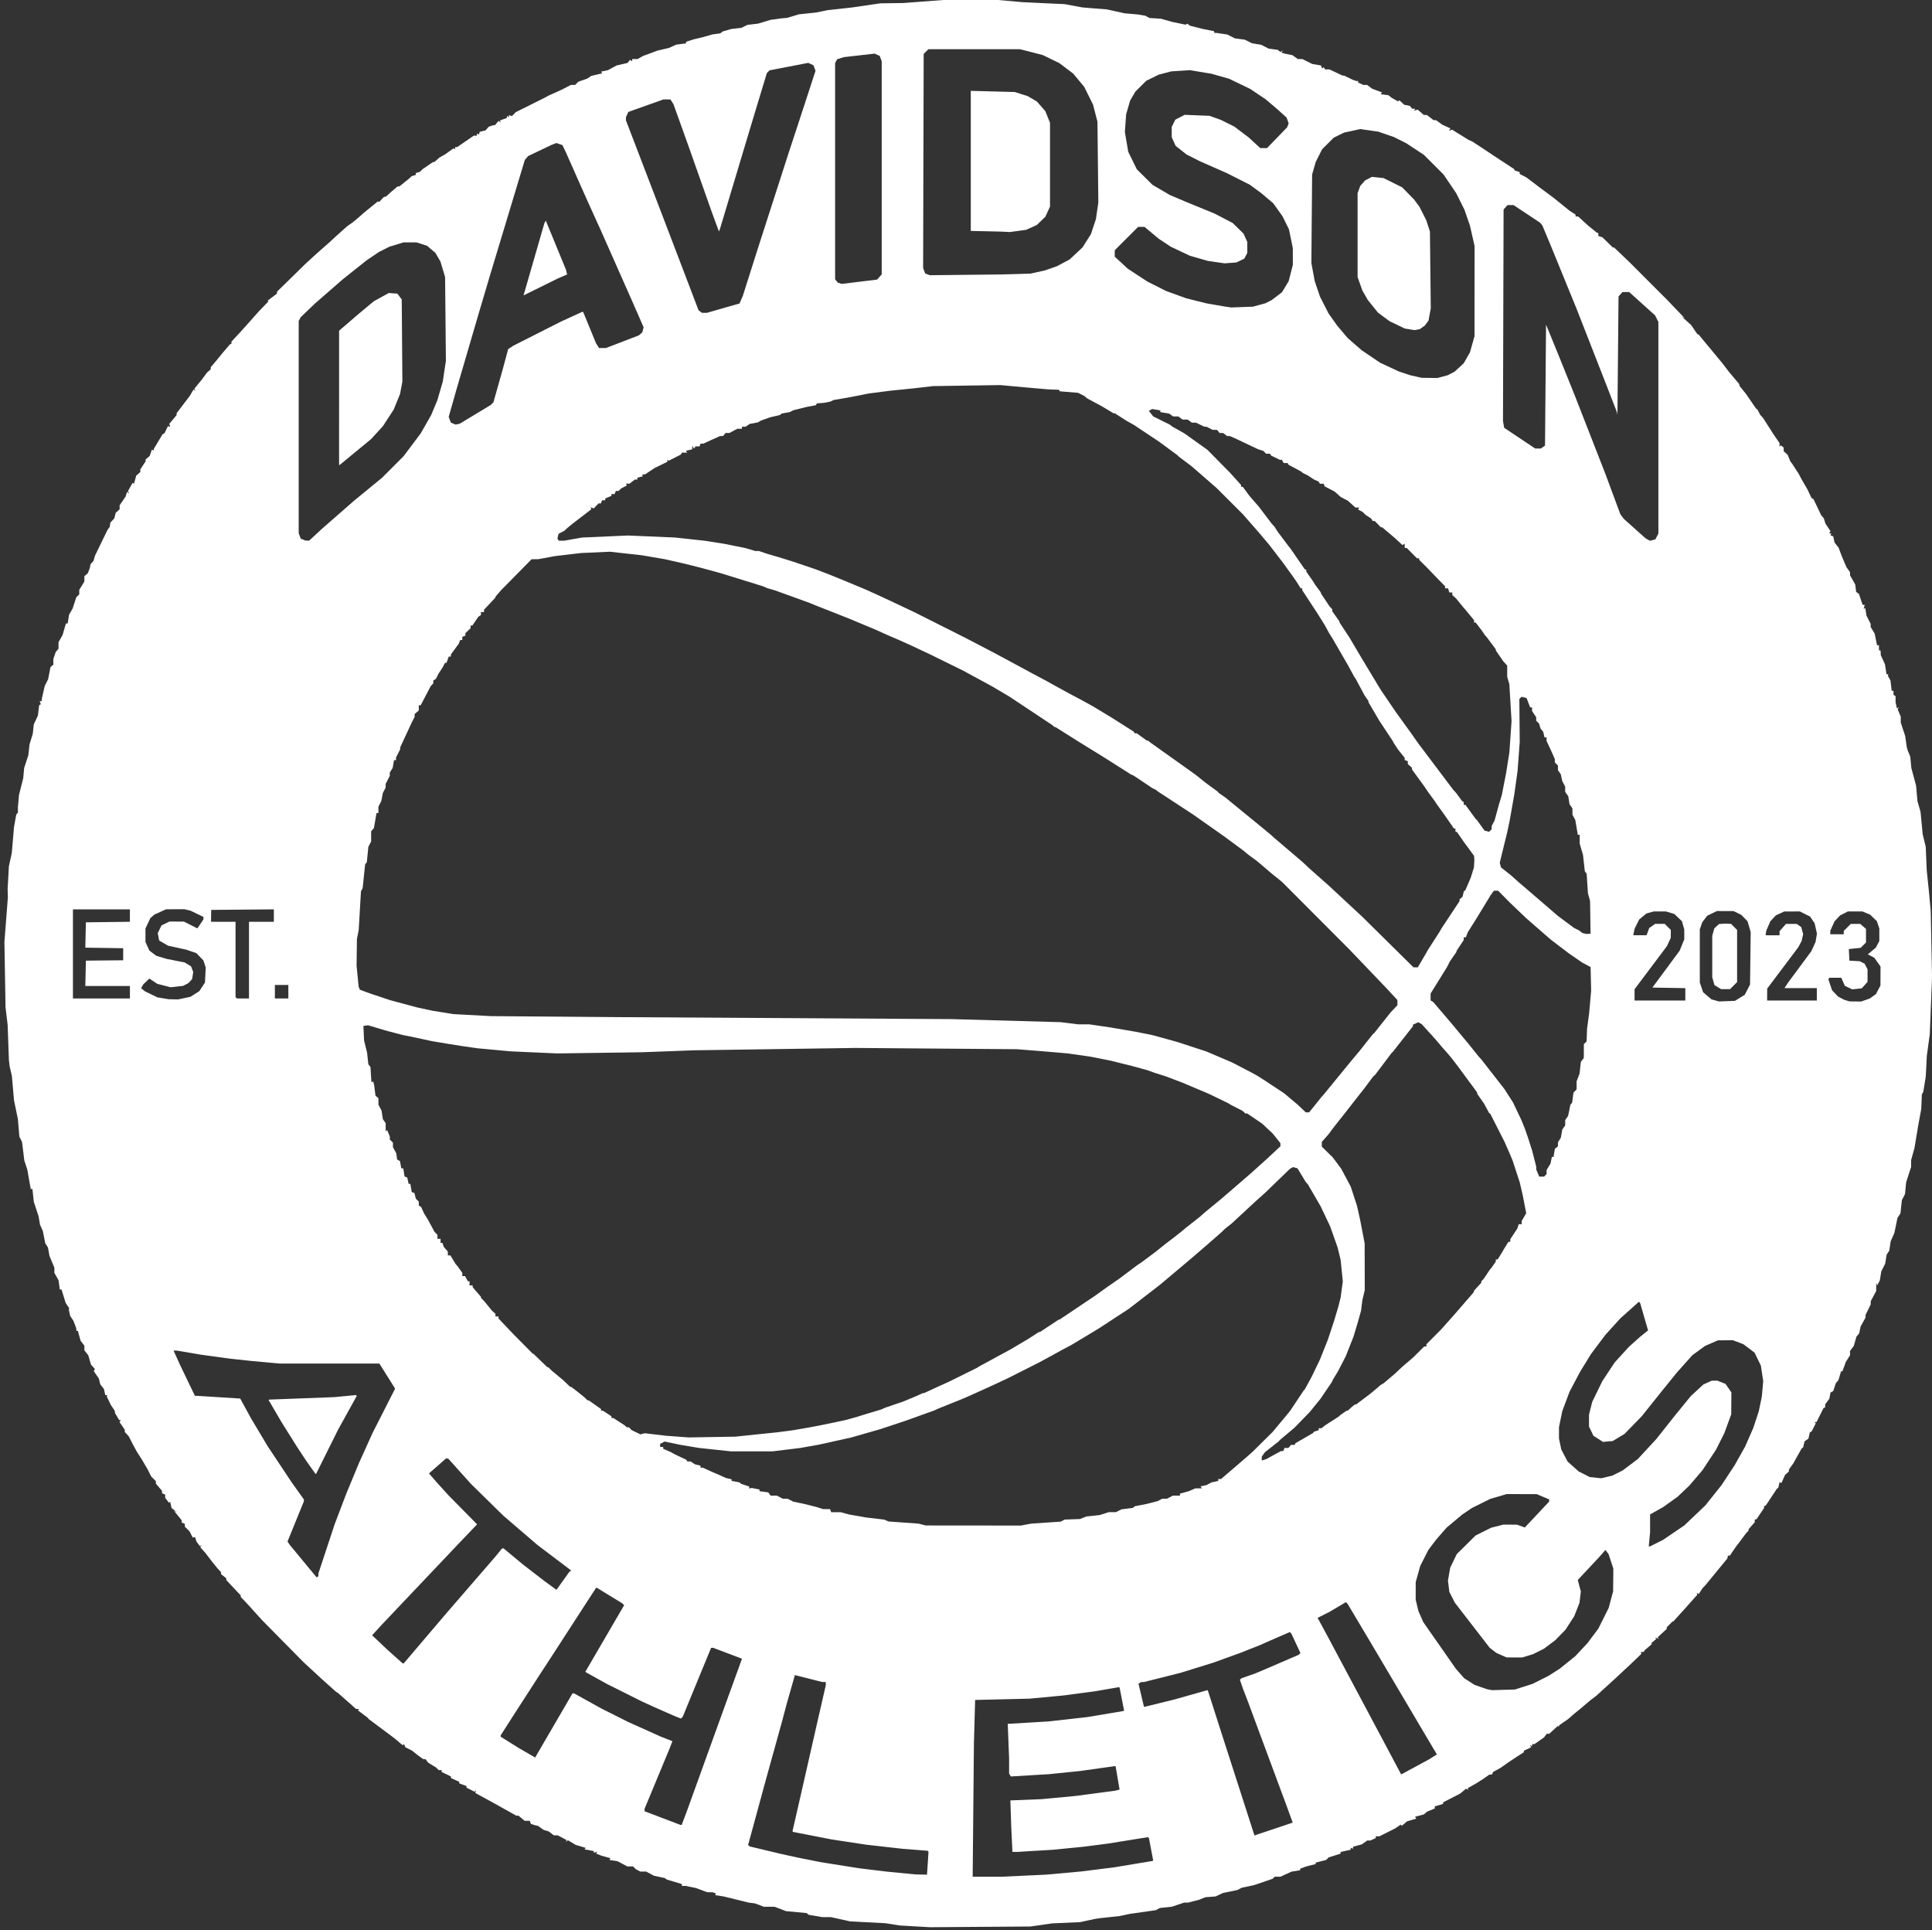 <?xml version="1.0" encoding="UTF-8" standalone="no"?>
<!-- Created with Inkscape (http://www.inkscape.org/) -->

<svg
   width="493.623mm"
   height="493.103mm"
   viewBox="0 0 493.623 493.103"
   version="1.1"
   id="svg1"
   xml:space="preserve"
   inkscape:version="1.3.2 (091e20e, 2023-11-25, custom)"
   sodipodi:docname="logo1_white.svg"
   xmlns:inkscape="http://www.inkscape.org/namespaces/inkscape"
   xmlns:sodipodi="http://sodipodi.sourceforge.net/DTD/sodipodi-0.dtd"
   xmlns="http://www.w3.org/2000/svg"
   xmlns:svg="http://www.w3.org/2000/svg"><rect x="0" y="0" width="493.623" height="493.103" fill="#333333" stroke="none"/><sodipodi:namedview
     id="namedview1"
     pagecolor="#ffffff"
     bordercolor="#000000"
     borderopacity="0.25"
     inkscape:showpageshadow="2"
     inkscape:pageopacity="0.0"
     inkscape:pagecheckerboard="0"
     inkscape:deskcolor="#d1d1d1"
     inkscape:document-units="mm"
     inkscape:zoom="0.25116433"
     inkscape:cx="1827.4888"
     inkscape:cy="1015.2716"
     inkscape:window-width="1920"
     inkscape:window-height="1009"
     inkscape:window-x="-8"
     inkscape:window-y="-8"
     inkscape:window-maximized="1"
     inkscape:current-layer="layer1" /><defs
     id="defs1" /><g
     inkscape:label="Layer 1"
     inkscape:groupmode="layer"
     id="layer1"
     transform="translate(563.177,172.921)"><path
       style="fill:#ffffff;fill-opacity:1"
       d="m -329.429,319.179 -3.836,-0.223 -1.852,-0.289 -1.852,-0.289 -4.517,-0.237 -4.517,-0.237 -2.426,-0.54 -2.426,-0.54 h -1.106 -1.106 l -1.741,-0.297 -1.741,-0.297 -0.28,-0.223 -0.28,-0.223 -2.63,-0.249 -2.63,-0.249 -1.455,-0.554 -1.455,-0.554 -1.377,-1.4e-4 -1.377,-1.3e-4 -0.608,-0.243 -0.608,-0.243 -0.529,-0.189 -0.529,-0.189 -0.794,-0.101 -0.794,-0.101 -3.175,-0.782 -3.175,-0.782 -1.12,-0.173 -1.12,-0.173 0.126,-0.204 0.126,-0.204 -0.417,-0.16 -0.417,-0.16 -0.706,-0.009 -0.706,-0.009 -1.455,-0.538 -1.455,-0.538 -1.323,-0.27 -1.323,-0.27 -0.463,0.007 -0.463,0.007 v -0.241 -0.241 l -1.918,-0.573 -1.918,-0.573 -0.265,-0.197 -0.265,-0.197 -1.382,-0.291 -1.382,-0.291 -0.995,-0.533 -0.995,-0.533 h -0.749 -0.749 l -0.572,-0.306 -0.572,-0.306 -0.355,-0.355 -0.355,-0.355 h -0.735 -0.735 l -1.242,-0.66 -1.242,-0.66 -1.042,-0.167 -1.042,-0.167 0.135,-0.219 0.135,-0.219 -1.132,-0.313 -1.132,-0.313 -0.709,-0.285 -0.709,-0.285 0.157,-0.253 0.157,-0.253 -0.44,0.169 -0.44,0.169 v -0.226 -0.226 l -0.86,-0.167 -0.86,-0.167 -0.319,-0.04 -0.319,-0.04 0.129,-0.208 0.128,-0.208 -1.265,-0.377 -1.265,-0.377 -0.983,-0.582 -0.983,-0.582 -0.339,0.196 -0.339,0.196 0.192,-0.212 0.192,-0.212 -1.172,-0.624 -1.172,-0.624 h -0.506 -0.506 l -0.631,-0.493 -0.631,-0.493 -0.661,-0.203 -0.661,-0.203 -0.737,-0.519 -0.737,-0.519 -0.321,-0.058 -0.321,-0.058 -0.571,-0.192 -0.571,-0.192 -0.148,-0.387 -0.148,-0.387 h -0.649 -0.649 l -0.786,-0.661 -0.786,-0.661 h -0.285 -0.285 l -2.957,-1.654 -2.957,-1.654 -2.277,-1.244 -2.277,-1.244 0.088,-0.344 0.088,-0.344 -0.187,0.187 -0.187,0.187 -1.026,-0.523 -1.026,-0.523 v -0.206 -0.206 l -0.926,-0.335 -0.926,-0.335 v -0.207 -0.207 l -1.058,-0.477 -1.058,-0.477 v -0.201 -0.201 l -1.191,-0.576 -1.191,-0.576 v -0.241 -0.241 h -0.378 -0.378 l -0.35,-0.341 -0.35,-0.341 -0.992,-0.607 -0.992,-0.607 -0.331,-0.441 -0.331,-0.441 h -0.292 -0.292 l -0.733,-0.529 -0.733,-0.529 -0.694,-0.558 -0.694,-0.558 -0.874,-0.448 -0.874,-0.448 -0.146,-0.382 -0.146,-0.382 -0.199,0.123 -0.199,0.123 -1.03,-0.87 -1.03,-0.87 -2.096,-1.57 -2.096,-1.57 -1.212,-0.903 -1.212,-0.903 -0.132,-0.17 -0.132,-0.17 -1.248,-0.942 -1.248,-0.942 0.168,-0.168 0.168,-0.168 h -0.402 -0.402 l -0.661,-0.595 -0.661,-0.595 -1.635,-1.444 -1.635,-1.444 -0.261,-0.161 -0.261,-0.161 -1.901,-1.702 -1.901,-1.702 -2.262,-2.091 -2.262,-2.091 -5.292,-5.365 -5.292,-5.365 -1.852,-2.048 -1.852,-2.048 -0.86,-0.904 -0.86,-0.904 v -0.191 -0.191 l -1.851,-1.969 -1.851,-1.969 -0.001,-0.227 -0.001,-0.227 -0.661,-0.52 -0.661,-0.52 v -0.245 -0.245 l -0.463,-0.502 -0.463,-0.502 -0.718,-0.887 -0.718,-0.887 -0.807,-1.058 -0.807,-1.058 -0.666,-0.74 -0.666,-0.74 0.182,-0.318 0.182,-0.318 -0.21,0.189 -0.21,0.189 -0.458,-0.586 -0.458,-0.586 -0.185,-0.59 -0.185,-0.59 -0.298,0.061 -0.298,0.061 -0.414,-0.808 -0.413,-0.808 -0.595,-0.581 -0.595,-0.581 v -0.369 -0.369 l -0.397,-0.152 -0.397,-0.152 v -0.294 -0.295 l -0.992,-1.22 -0.992,-1.22 0.397,0.203 0.397,0.203 -0.708,-0.557 -0.708,-0.557 -0.177,-0.805 -0.177,-0.805 -0.142,0.142 -0.142,0.142 -0.494,-0.628 -0.494,-0.628 v -0.43 -0.43 l -0.397,-0.152 -0.397,-0.152 v -0.312 -0.312 l -0.783,-0.916 -0.783,-0.916 -0.011,-0.319 -0.011,-0.319 -0.595,-0.607 -0.595,-0.607 -0.466,-0.926 -0.466,-0.926 -0.7,-1.191 -0.7,-1.191 -0.674,-1.058 -0.674,-1.058 -0.506,-0.926 -0.506,-0.926 -0.522,-1.029 -0.522,-1.029 -0.505,-0.542 -0.505,-0.542 v -0.286 -0.286 l -0.674,-0.992 -0.674,-0.992 0.161,-0.26 0.161,-0.26 -0.214,-0.002 -0.214,-0.002 -0.508,-0.858 -0.508,-0.858 -0.066,-0.345 -0.066,-0.345 -0.48,-0.714 -0.48,-0.714 -0.51,-1.058 -0.51,-1.058 0.042,-0.198 0.042,-0.198 h -0.244 -0.244 l -0.172,-0.781 -0.172,-0.781 -0.471,-0.608 -0.471,-0.608 -0.176,-0.721 -0.176,-0.721 -0.654,-0.964 -0.654,-0.964 0.156,-0.253 0.156,-0.253 -0.512,-0.576 -0.512,-0.576 -0.339,-1.186 -0.339,-1.186 -0.5,-0.636 -0.5,-0.636 v -0.59 -0.59 l -0.484,-0.631 -0.484,-0.631 -0.344,-1.257 -0.344,-1.257 h -0.186 -0.186 l -0.025,-0.331 -0.025,-0.331 -0.35,-0.938 -0.35,-0.938 -0.428,-0.653 -0.428,-0.653 -0.187,-0.852 -0.187,-0.852 0.086,-0.082 0.086,-0.082 -0.474,-0.723 -0.474,-0.723 -0.529,-1.713 -0.529,-1.713 h -0.218 -0.218 l -0.16,-1.168 -0.16,-1.168 -0.537,-0.957 -0.537,-0.957 v -0.661 -0.661 l -0.628,-1.513 -0.628,-1.513 -0.186,-1.058 -0.186,-1.058 -0.347,-0.54 -0.347,-0.54 -0.313,-1.577 -0.313,-1.577 -0.357,-0.794 -0.357,-0.794 -0.179,-1.058 -0.179,-1.058 -0.611,-1.852 -0.611,-1.852 -0.183,-1.654 -0.183,-1.654 h -0.209 -0.209 l -0.137,-0.728 -0.137,-0.728 -0.299,-1.72 -0.299,-1.72 -0.394,-1.212 -0.394,-1.212 -0.121,-1.037 -0.121,-1.037 -0.168,-1.323 -0.168,-1.323 -0.335,-0.661 -0.335,-0.661 -0.191,-2.249 -0.191,-2.249 -0.496,-2.401 -0.496,-2.401 -0.272,-3.105 -0.272,-3.105 -0.286,-1.241 -0.286,-1.241 -0.093,-0.794 -0.093,-0.794 -0.162,-4.498 -0.162,-4.498 -0.27,-2.249 -0.27,-2.249 -0.142,-8.334 -0.142,-8.334 0.441,-5.704 0.441,-5.704 -0.031,-1.043 -0.031,-1.043 0.159,-2.91 0.159,-2.91 0.374,-1.72 0.374,-1.72 0.282,-3.307 0.282,-3.307 0.285,-1.587 0.285,-1.587 0.218,-0.265 0.218,-0.265 -0.006,-0.661 -0.006,-0.661 0.139,-1.587 0.139,-1.587 0.538,-2.117 0.538,-2.117 0.123,-1.323 0.123,-1.323 0.531,-1.62 0.531,-1.62 0.155,-1.396 0.155,-1.396 0.415,-1.35 0.415,-1.35 0.127,-1.191 0.127,-1.191 0.531,-1.156 0.531,-1.156 0.154,-1.299 0.154,-1.299 0.215,-0.133 0.215,-0.133 -0.149,-0.388 -0.149,-0.388 h 0.249 0.249 l 0.031,-0.331 0.031,-0.331 0.368,-1.607 0.368,-1.607 0.431,-0.863 0.431,-0.863 0.307,-1.56 0.307,-1.56 0.363,-0.302 0.363,-0.302 v -0.722 -0.722 l 0.302,-0.899 0.302,-0.899 0.359,-0.418 0.359,-0.418 v -0.831 -0.831 l 0.519,-0.923 0.519,-0.923 0.426,-1.466 0.426,-1.466 h 0.223 0.223 l 0.181,-1.124 0.181,-1.124 0.454,-0.794 0.454,-0.794 0.464,-1.425 0.464,-1.425 0.38,-0.38 0.38,-0.38 10e-4,-0.576 10e-4,-0.576 0.652,-1.058 0.652,-1.058 0.008,-0.695 0.008,-0.695 0.424,-0.352 0.424,-0.352 0.261,-0.672 0.261,-0.672 0.101,-0.499 0.101,-0.499 0.374,-0.427 0.374,-0.427 0.19,-0.661 0.19,-0.661 1.607,-3.307 1.607,-3.307 0.272,-0.357 0.272,-0.357 0.085,-0.56 0.085,-0.56 0.503,-0.539 0.503,-0.539 0.176,-0.708 0.176,-0.708 0.505,-0.457 0.505,-0.457 v -0.507 -0.507 l 0.757,-1.106 0.758,-1.106 0.188,-0.599 0.188,-0.599 0.286,0.177 0.286,0.177 -0.173,-0.279 -0.173,-0.279 0.616,-1.085 0.616,-1.085 0.16,0.16 0.16,0.16 0.281,-1.043 0.281,-1.043 0.53,-0.48 0.53,-0.48 v -0.332 -0.332 l 0.694,-1.061 0.694,-1.061 -0.05,-0.174 -0.05,-0.174 0.549,-0.476 0.549,-0.476 0.288,-0.827 0.288,-0.827 0.239,0.148 0.239,0.148 v -0.231 -0.231 l 1.101,-1.835 1.101,-1.835 0.273,-0.179 0.273,-0.179 0.429,-0.879 0.429,-0.879 0.305,0.063 0.305,0.063 -0.136,-0.353 -0.136,-0.353 0.939,-1.124 0.939,-1.124 v -0.242 -0.242 l 1.673,-2.193 1.673,-2.193 0.492,-0.833 0.492,-0.833 0.257,0.159 0.257,0.159 -0.16,-0.26 -0.16,-0.26 0.979,-1.193 0.979,-1.193 0.661,-0.887 0.661,-0.887 0.463,-0.406 0.463,-0.406 0.004,-0.272 0.004,-0.272 0.723,-0.849 0.723,-0.849 0.794,-0.975 0.794,-0.975 0.926,-1.086 0.926,-1.086 0.198,-0.088 0.198,-0.088 v -0.262 -0.262 l 1.149,-1.238 1.149,-1.238 1.074,-1.191 1.074,-1.191 1.283,-1.446 1.283,-1.446 1.217,-1.262 1.217,-1.262 -0.1,-0.1 -0.1,-0.1 1.19,-0.897 1.19,-0.897 0.008,-0.245 0.008,-0.245 3.669,-3.591 3.669,-3.591 1.449,-1.323 1.449,-1.323 1.65,-1.455 1.65,-1.455 0.854,-0.794 0.854,-0.794 1.335,-1.191 1.335,-1.191 0.747,-0.529 0.747,-0.529 0.639,-0.529 0.639,-0.529 0.744,-0.661 0.744,-0.661 1.79,-1.455 1.79,-1.455 0.186,0.054 0.186,0.054 0.61,-0.65 0.61,-0.65 h 0.214 0.214 l 0.732,-0.66 0.732,-0.66 0.794,-0.663 0.794,-0.663 0.22,-3.2e-4 0.22,-3.2e-4 1.235,-0.992 1.235,-0.992 0.333,-0.313 0.333,-0.313 0.528,-0.167 0.528,-0.167 v -0.229 -0.229 l 0.528,-0.167 0.528,-0.167 0.332,-0.326 0.332,-0.326 1.323,-0.91 1.323,-0.91 0.177,-0.003 0.177,-0.003 0.668,-0.581 0.668,-0.581 0.742,-0.421 0.742,-0.421 1.056,-0.76 1.056,-0.76 0.201,0.124 0.201,0.124 v -0.28 -0.28 h 0.267 0.267 l 2.113,-1.455 2.113,-1.455 h 0.399 0.399 v -0.28 -0.28 l 0.237,0.146 0.237,0.146 0.139,-0.361 0.139,-0.361 0.733,-0.184 0.733,-0.184 0.413,-0.474 0.413,-0.474 0.661,-0.209 0.661,-0.209 0.086,0.056 0.086,0.056 0.495,-0.571 0.495,-0.571 0.32,0.197 0.32,0.197 -0.159,-0.257 -0.159,-0.257 0.912,-0.33 0.912,-0.33 v -0.263 -0.263 l 0.265,0.164 0.265,0.164 v -0.272 -0.272 l 0.37,0.142 0.37,0.142 0.49,-0.504 0.49,-0.504 3.704,-1.849 3.704,-1.849 0.529,-0.287 0.529,-0.287 1.587,-0.71 1.587,-0.71 1.23,-0.637 1.23,-0.637 h 0.537 0.537 l 0.405,-0.405 0.405,-0.405 1.131,-0.399 1.131,-0.399 0.533,-0.347 0.533,-0.347 1.388,-0.331 1.388,-0.331 -0.134,-0.217 -0.134,-0.217 0.862,-0.18 0.862,-0.18 1.1,-0.603 1.1,-0.603 1.413,-0.326 1.413,-0.326 0.313,-0.394 0.313,-0.394 0.282,0.174 0.282,0.174 v -0.28 -0.28 h 0.687 0.687 l 0.702,-0.394 0.702,-0.394 1.852,-0.684 1.852,-0.684 1.455,-0.339 1.455,-0.339 0.926,-0.421 0.926,-0.421 1.257,-0.162 1.257,-0.162 v -0.206 -0.206 l 0.992,-0.309 0.992,-0.309 1.058,-0.252 1.058,-0.252 1.336,-0.379 1.336,-0.379 0.984,-0.133 0.984,-0.133 0.326,-0.247 0.326,-0.247 1.096,-0.313 1.096,-0.313 1.285,-0.148 1.285,-0.148 0.758,-0.374 0.758,-0.374 1.359,-0.159 1.359,-0.159 1.587,-0.481 1.587,-0.481 1.455,-0.199 1.455,-0.199 0.661,-0.055 0.661,-0.055 1.54,-0.458 1.54,-0.458 2.164,-0.227 2.164,-0.227 0.661,-0.132 0.661,-0.132 0.794,-0.166 0.794,-0.166 3.175,-0.352 3.175,-0.352 3.572,-0.524 3.572,-0.524 2.91,-0.038 2.91,-0.038 5.159,-0.389 5.159,-0.389 7.011,0.002 7.011,0.002 3.043,0.271 3.043,0.271 2.381,0.115 2.381,0.115 3.043,0.139 3.043,0.139 2.249,0.417 2.249,0.417 1.058,0.091 1.058,0.091 2.117,0.167 2.117,0.167 2.249,0.498 2.249,0.498 1.72,0.15 1.72,0.15 0.926,0.16 0.926,0.16 0.529,0.289 0.529,0.289 1.446,0.089 1.446,0.089 1.465,0.414 1.465,0.414 1.713,0.352 1.713,0.352 0.217,-0.134 0.217,-0.134 0.319,0.259 0.319,0.259 1.587,0.405 1.587,0.405 1.521,0.304 1.521,0.304 v 0.202 0.202 l 0.331,0.02 0.331,0.02 1.323,0.194 1.323,0.194 0.991,0.497 0.991,0.497 1.258,0.165 1.258,0.165 0.926,0.46 0.926,0.46 1.178,0.196 1.178,0.196 0.938,0.481 0.938,0.481 1.191,0.171 1.191,0.171 0.319,0.265 0.319,0.265 0.317,-0.196 0.317,-0.196 -0.177,0.286 -0.177,0.286 0.467,0.132 0.467,0.132 0.926,0.185 0.926,0.185 0.702,0.496 0.702,0.496 h 0.582 0.582 l 1.258,0.632 1.258,0.632 1.114,0.188 1.114,0.188 0.142,0.369 0.142,0.369 0.219,-0.135 0.219,-0.135 0.166,0.269 0.166,0.269 h 0.554 0.554 l 1.68,0.794 1.68,0.794 0.198,-7.3e-4 0.198,-7.4e-4 1.058,0.516 1.058,0.516 0.529,0.188 0.529,0.188 0.198,-0.042 0.198,-0.042 v 0.222 0.222 l 0.674,0.307 0.674,0.307 h 0.481 0.481 l 0.631,0.48 0.631,0.48 1.258,0.469 1.258,0.469 -0.15,0.242 -0.15,0.242 0.214,0.018 0.214,0.018 0.756,0.099 0.756,0.099 0.434,0.349 0.434,0.349 0.823,0.453 0.823,0.453 0.152,-0.152 0.152,-0.152 0.613,0.574 0.613,0.574 0.722,0.146 0.722,0.146 0.303,0.365 0.303,0.365 h 0.38 0.38 l -0.148,0.24 -0.148,0.24 0.47,-0.123 0.47,-0.123 0.787,0.677 0.787,0.677 0.372,3.2e-4 0.372,3.2e-4 0.867,0.661 0.867,0.661 h 0.308 0.308 l 0.831,0.595 0.831,0.595 1.014,0.458 1.014,0.458 -0.194,0.314 -0.194,0.314 0.401,-0.154 0.401,-0.154 2.09,1.298 2.09,1.298 0.529,0.239 0.529,0.239 1.852,1.216 1.852,1.216 0.794,0.534 0.794,0.534 2.642,1.735 2.642,1.735 0.137,0.21 0.137,0.21 0.595,0.186 0.595,0.186 v 0.24 0.24 l 0.86,0.444 0.86,0.444 1.956,1.481 1.956,1.481 0.748,0.55 0.748,0.55 0.852,0.641 0.852,0.641 1.965,1.587 1.965,1.587 0.762,0.487 0.762,0.487 v 0.24 0.24 l 0.331,0.007 0.331,0.007 1.222,1.117 1.222,1.117 1.133,0.926 1.133,0.926 0.224,0.088 0.224,0.088 v 0.357 0.357 l 0.516,0.164 0.516,0.164 1.337,1.309 1.337,1.309 h 0.163 0.163 l 2.006,1.918 2.006,1.918 4.775,4.779 4.775,4.779 2.249,2.348 2.249,2.348 -0.397,-0.225 -0.397,-0.225 1.204,1.078 1.204,1.078 0.78,1.148 0.78,1.148 0.187,0.084 0.187,0.084 2.998,3.62 2.998,3.62 0.915,1.191 0.915,1.191 1.273,1.508 1.273,1.508 0.021,0.211 0.021,0.211 0.849,1.058 0.849,1.058 1.272,1.852 1.272,1.852 0.184,0.132 0.184,0.132 0.341,0.661 0.341,0.661 0.361,0.397 0.361,0.397 1.356,2.117 1.356,2.117 0.76,1.102 0.76,1.102 v 0.464 0.464 l 0.174,-0.174 0.174,-0.174 0.355,0.295 0.355,0.295 v 0.456 0.456 l 0.505,0.457 0.505,0.457 0.345,0.841 0.345,0.841 0.208,0.265 0.208,0.265 0.86,1.324 0.86,1.324 0.346,0.66 0.346,0.66 0.765,1.323 0.765,1.323 0.521,1.095 0.521,1.095 0.259,0.16 0.259,0.16 0.981,2.052 0.981,2.052 0.338,0.397 0.338,0.397 0.201,0.658 0.201,0.658 0.649,0.98 0.649,0.98 -0.173,0.28 -0.173,0.28 h 0.296 0.296 l -0.146,0.237 -0.146,0.237 0.37,0.142 0.37,0.142 0.176,0.799 0.176,0.799 0.517,0.657 0.517,0.657 0.375,1.009 0.375,1.009 0.613,1.455 0.613,1.455 0.462,0.654 0.462,0.654 0.003,0.404 0.003,0.404 0.665,1.163 0.665,1.163 0.122,0.954 0.122,0.954 0.359,0.265 0.359,0.265 0.46,1.389 0.46,1.389 h 0.274 0.274 l -0.138,0.53 -0.138,0.53 0.207,-0.128 0.207,-0.128 0.159,0.987 0.159,0.987 0.536,1.048 0.536,1.048 9.9e-4,0.407 9.9e-4,0.407 0.502,0.823 0.502,0.823 0.31,1.492 0.31,1.492 h 0.246 0.246 v 0.661 0.661 l 0.198,1.87e-4 0.198,1.87e-4 0.035,0.607 0.035,0.607 0.536,1.179 0.536,1.179 0.187,1.257 0.187,1.257 h 0.235 0.235 l -0.056,0.198 -0.056,0.198 0.334,0.603 0.334,0.603 0.156,1.315 0.156,1.315 h 0.228 0.228 V 4.069 4.582 l 0.265,0.164 0.265,0.164 v 0.745 0.745 l 0.165,0.823 0.165,0.823 0.273,-0.169 0.273,-0.169 -0.171,0.277 -0.171,0.277 0.395,0.946 0.395,0.946 v 0.759 0.759 l 0.562,1.697 0.562,1.697 0.211,1.455 0.211,1.455 0.113,0.397 0.113,0.397 0.328,0.794 0.328,0.794 0.139,1.455 0.139,1.455 0.604,2.249 0.604,2.249 0.178,1.984 0.178,1.984 0.391,1.365 0.391,1.365 0.102,1.016 0.102,1.016 0.174,1.852 0.174,1.852 0.387,1.588 0.387,1.587 0.132,3.043 0.132,3.043 0.263,2.514 0.263,2.514 0.244,2.646 0.244,2.646 0.169,8.467 0.169,8.467 -0.289,7.276 -0.289,7.276 -0.378,2.778 -0.378,2.778 -0.134,2.646 -0.134,2.646 -0.325,1.984 -0.325,1.984 -0.174,0.265 -0.174,0.265 -0.073,1.852 -0.073,1.852 -0.388,2.117 -0.388,2.117 -0.484,2.91 -0.484,2.91 -0.428,1.534 -0.428,1.534 v 0.879 0.879 l -0.634,1.952 -0.634,1.952 -0.145,1.505 -0.145,1.505 -0.401,0.775 -0.401,0.775 -0.18,1.687 -0.18,1.687 -0.382,0.584 -0.382,0.584 -0.399,1.931 -0.399,1.931 -0.47,1.058 -0.47,1.058 -0.18,1.191 -0.18,1.191 -0.342,0.529 -0.342,0.529 -0.176,1.121 -0.176,1.121 -0.504,0.995 -0.504,0.995 -0.182,1.146 -0.182,1.146 -0.342,0.659 -0.342,0.659 -0.121,-0.349 -0.121,-0.349 -0.007,1.058 -0.007,1.058 -0.694,1.296 -0.694,1.296 -0.008,0.424 -0.008,0.424 -0.651,1.323 -0.651,1.323 -0.002,0.346 -0.002,0.346 -0.63,1.129 -0.63,1.129 -0.193,0.906 -0.193,0.906 -0.341,0.397 -0.341,0.397 -0.341,1.191 -0.341,1.191 -0.479,0.631 -0.479,0.631 -9.8e-4,0.56 -9.9e-4,0.56 -0.582,0.926 -0.582,0.926 -0.024,0.132 -0.024,0.132 -0.372,0.992 -0.372,0.992 h -0.17 -0.17 l -0.333,1.124 -0.333,1.124 -0.337,0.397 -0.337,0.397 -0.318,0.99 -0.318,0.99 -0.36,0.201 -0.36,0.201 -0.142,0.784 -0.142,0.784 -0.536,0.725 -0.536,0.725 v 0.386 0.386 l -0.213,0.088 -0.213,0.088 -0.891,1.786 -0.891,1.786 h -0.264 -0.264 l 0.165,0.165 0.165,0.165 -0.514,1.008 -0.514,1.008 -0.248,0.153 -0.248,0.153 -0.174,0.79 -0.174,0.79 -0.49,0.343 -0.49,0.343 -0.192,0.782 -0.192,0.782 -0.184,0.132 -0.184,0.132 -0.743,1.323 -0.743,1.323 -0.29,0.533 -0.29,0.533 -0.595,0.831 -0.595,0.831 v 0.249 0.249 l -0.493,0.446 -0.493,0.446 -0.47,1.043 -0.47,1.043 -0.22,-0.136 -0.22,-0.136 -0.181,0.738 -0.181,0.738 -0.184,0.132 -0.184,0.132 -0.7,1.058 -0.7,1.058 -0.702,1.058 -0.702,1.058 -0.224,0.088 -0.224,0.088 v 0.239 0.239 l -0.982,1.458 -0.982,1.458 h -0.208 -0.208 v 0.361 0.361 l -0.79,0.896 -0.79,0.896 -0.004,0.18 -0.004,0.18 -0.331,0.35 -0.331,0.35 -0.986,1.322 -0.986,1.322 -0.216,0.265 -0.216,0.265 -0.862,1.257 -0.862,1.257 h -0.232 -0.232 l -0.086,0.367 -0.086,0.367 -2.778,3.384 -2.778,3.384 -0.397,0.42 -0.397,0.42 -0.475,0.732 -0.475,0.732 -0.26,-0.16 -0.26,-0.16 0.073,0.251 0.073,0.251 -1.72,1.933 -1.72,1.933 -0.265,0.288 -0.265,0.288 -1.124,1.246 -1.124,1.246 v -0.106 -0.106 l -0.794,0.794 -0.794,0.794 v 0.211 0.211 l -1.165,1.074 -1.165,1.074 0.173,0.193 0.173,0.193 -0.521,-0.188 -0.521,-0.188 0.186,0.186 0.186,0.186 -0.723,0.622 -0.723,0.622 0.208,3.2e-4 0.208,3.2e-4 -1.001,0.86 -1.001,0.86 -0.088,0.198 -0.088,0.198 h -0.375 -0.375 l 0.066,0.239 0.066,0.239 -1.475,1.415 -1.475,1.415 -1.991,1.852 -1.991,1.852 -2.316,2.109 -2.316,2.109 -0.716,0.537 -0.716,0.537 -0.468,0.397 -0.468,0.397 -0.775,0.661 -0.775,0.661 -0.819,0.661 -0.819,0.661 -0.833,0.728 -0.833,0.728 -1.058,0.727 -1.058,0.727 -0.194,0.265 -0.194,0.265 -0.004,-0.168 -0.004,-0.168 -1.124,1.028 -1.124,1.028 h -0.316 -0.316 l -0.346,0.463 -0.346,0.463 -1.234,0.86 -1.234,0.86 h -0.287 -0.287 v 0.28 0.28 l -0.305,-0.189 -0.305,-0.189 0.187,0.303 0.187,0.303 -0.94,0.448 -0.94,0.448 v 0.189 0.189 l -0.86,0.554 -0.86,0.554 -0.794,0.524 -0.794,0.524 -0.397,0.267 -0.397,0.267 -0.926,0.655 -0.926,0.655 -0.968,0.533 -0.968,0.533 -0.095,0.286 -0.095,0.286 -0.395,0.058 -0.395,0.058 -0.658,0.466 -0.658,0.466 -0.926,0.599 -0.926,0.599 -1.124,0.631 -1.124,0.631 v 0.231 0.231 l -0.242,-0.15 -0.242,-0.15 -0.75,0.63 -0.75,0.63 -1.058,0.545 -1.058,0.545 -1.124,0.575 -1.124,0.575 v 0.194 0.194 l -1.058,0.317 -1.058,0.317 v 0.267 0.267 l -0.992,0.41 -0.992,0.41 -0.397,0.346 -0.397,0.346 -1.132,0.302 -1.132,0.302 0.149,0.242 0.149,0.242 -1.182,0.345 -1.182,0.345 -0.656,0.57 -0.656,0.57 -0.147,-0.147 -0.147,-0.147 -0.736,0.496 -0.736,0.496 -1.984,0.991 -1.984,0.991 -0.463,0.004 -0.463,0.004 v 0.222 0.222 l -0.674,0.307 -0.674,0.307 h -0.41 -0.41 l -0.705,0.502 -0.705,0.502 -1.122,0.302 -1.122,0.302 v 0.27 0.27 l -0.242,-0.15 -0.242,-0.15 -0.093,0.281 -0.094,0.281 -0.392,0.07 -0.392,0.07 -0.86,0.201 -0.86,0.201 v 0.207 0.207 l -1.519,0.478 -1.519,0.478 -0.326,0.326 -0.326,0.326 -1.33,0.341 -1.33,0.341 v 0.18 0.18 l -1.257,0.324 -1.257,0.324 -0.728,0.271 -0.728,0.271 v 0.199 0.199 l -1.095,0.175 -1.095,0.175 -1.426,0.652 -1.426,0.652 h -0.733 -0.733 l -0.266,0.266 -0.266,0.266 -2.366,0.807 -2.366,0.807 -1.588,0.337 -1.588,0.337 -0.533,0.285 -0.533,0.285 -1.869,0.387 -1.869,0.387 -0.918,0.436 -0.918,0.436 -1.31,0.101 -1.31,0.101 -0.794,0.317 -0.794,0.317 -1.402,0.371 -1.402,0.371 h -0.525 -0.525 l -1.551,0.522 -1.551,0.522 -1.55,0.165 -1.55,0.165 -0.522,0.279 -0.522,0.279 -3.315,0.474 -3.315,0.474 -1.323,0.278 -1.323,0.278 -2.514,0.272 -2.514,0.272 -0.661,0.102 -0.661,0.102 -1.852,0.402 -1.852,0.402 -3.572,0.158 -3.572,0.158 -2.778,0.4 -2.778,0.4 -12.832,0.09 -12.832,0.09 z m 27.781,-12.941 5.689,-0.264 4.498,-0.407 4.498,-0.407 4.233,-0.53 4.233,-0.53 4.895,-0.813 4.895,-0.813 0.082,-0.073 0.082,-0.073 -0.539,-2.844 -0.539,-2.844 -0.125,-0.125 -0.125,-0.125 -5.107,0.821 -5.107,0.821 -3.043,0.395 -3.043,0.395 -3.969,0.393 -3.969,0.393 -4.554,0.274 -4.554,0.273 h -0.645 -0.645 l -0.152,-3.241 -0.152,-3.241 -0.109,-3.334 -0.109,-3.334 4.005,-0.161 4.005,-0.161 4.366,-0.411 4.366,-0.411 5.022,-0.668 5.022,-0.668 0.557,-0.14 0.557,-0.14 -0.502,-2.952 -0.502,-2.952 -0.053,-0.053 -0.053,-0.053 -4.496,0.63 -4.496,0.63 -3.969,0.404 -3.969,0.404 -4.865,0.292 -4.865,0.292 -0.225,-0.354 -0.225,-0.354 -0.004,-2.008 -0.004,-2.008 -0.172,-4.355 -0.172,-4.355 5.265,-0.316 5.265,-0.316 4.895,-0.552 4.895,-0.552 4.605,-0.77 4.605,-0.77 0.092,-0.092 0.092,-0.092 -0.565,-2.888 -0.565,-2.888 -0.064,-0.077 -0.064,-0.077 -3.01,0.521 -3.01,0.521 -4.101,0.546 -4.101,0.546 -4.366,0.409 -4.366,0.409 -6.917,0.163 -6.917,0.163 -0.155,5.582 -0.155,5.582 -0.16,16.999 -0.16,16.999 3.661,-10e-4 3.661,-10e-4 z m -24.484,-3.193 0.19,-2.931 -0.124,-0.124 -0.124,-0.124 -3.274,-0.259 -3.274,-0.259 -4.554,-0.514 -4.554,-0.514 -4.442,-0.676 -4.442,-0.676 -4.895,-0.955 -4.895,-0.955 -0.09,-0.077 -0.09,-0.077 1.47,-6.437 1.47,-6.437 1.743,-7.673 1.743,-7.673 1.043,-4.554 1.043,-4.554 v -0.407 -0.407 l -0.463,-0.004 -0.463,-0.004 -3.506,-0.887 -3.506,-0.887 v 0.084 0.084 l -1.041,3.651 -1.041,3.651 -0.522,1.984 -0.522,1.984 -2.163,7.805 -2.163,7.805 -2.23,8.186 -2.23,8.186 0.201,0.179 0.201,0.179 3.969,0.95 3.969,0.95 2.381,0.522 2.381,0.522 2.778,0.546 2.778,0.546 4.895,0.779 4.895,0.779 3.572,0.431 3.572,0.431 3.572,0.346 3.572,0.346 1.487,0.034 1.487,0.034 z m 88.695,-8.841 4.547,-1.527 -0.881,-2.413 -0.881,-2.413 -4.028,-10.848 -4.028,-10.848 -0.732,-1.984 -0.732,-1.984 -0.712,-1.852 -0.711,-1.852 -0.399,-1.156 -0.399,-1.156 0.22,-0.19 0.22,-0.19 1.72,-0.599 1.72,-0.599 1.455,-0.615 1.455,-0.615 4.101,-1.768 4.101,-1.768 0.245,-0.23 0.245,-0.23 -1.148,-2.454 -1.148,-2.454 -0.205,-0.235 -0.205,-0.235 -2.596,1.128 -2.596,1.128 -1.191,0.532 -1.191,0.532 -2.514,0.994 -2.514,0.994 -3.44,1.248 -3.44,1.248 -4.233,1.312 -4.233,1.312 -4.659,1.172 -4.659,1.172 -0.368,0.004 -0.368,0.004 -0.336,0.213 -0.336,0.213 0.681,2.884 0.681,2.884 0.072,0.072 0.072,0.072 3.816,-0.936 3.816,-0.936 4.17,-1.179 4.17,-1.179 h 0.112 0.112 l 1.757,5.49 1.757,5.49 2.516,7.805 2.516,7.805 1.575,4.895 1.575,4.895 0.125,0.358 0.125,0.358 0.329,-0.123 0.328,-0.123 z m -150.897,-2.714 0.672,-1.786 4.536,-12.568 4.536,-12.568 2.488,-6.858 2.488,-6.858 -0.065,-0.048 -0.065,-0.048 -3.598,-1.363 -3.598,-1.363 h -0.276 -0.276 l -0.134,0.331 -0.134,0.331 -1.582,3.836 -1.582,3.836 -1.904,4.63 -1.904,4.63 -0.231,0.237 -0.231,0.237 -0.875,-0.348 -0.875,-0.348 -2.646,-1.166 -2.646,-1.166 -1.455,-0.668 -1.455,-0.668 -4.498,-2.248 -4.498,-2.248 -2.646,-1.47 -2.646,-1.47 -0.094,-0.076 -0.094,-0.076 4.956,-8.502 4.956,-8.502 -0.245,-0.245 -0.245,-0.245 -3.246,-1.985 -3.246,-1.985 h -0.086 -0.086 l -1.846,2.844 -1.846,2.844 -3.511,5.424 -3.511,5.424 -1.897,2.91 -1.897,2.91 -3.292,5.099 -3.292,5.099 -1.646,2.574 -1.646,2.574 -0.007,0.175 -0.007,0.175 2.315,1.447 2.315,1.447 2.096,1.214 2.096,1.214 1.211,-2.086 1.211,-2.086 3.558,-6.107 3.558,-6.107 h 0.203 0.203 l 3.548,1.966 3.548,1.966 3.407,1.707 3.407,1.707 4.101,1.84 4.101,1.84 1.508,0.597 1.508,0.597 -0.487,1.232 -0.487,1.232 -3.071,7.395 -3.071,7.395 v 0.318 0.318 l 0.728,0.277 0.728,0.277 3.836,1.46 3.836,1.46 0.175,0.009 0.175,0.009 z m 186.774,-13.075 3.498,-1.897 1.006,-0.629 1.006,-0.629 -0.507,-0.848 -0.507,-0.848 -4.305,-7.276 -4.305,-7.276 -3.446,-5.821 -3.446,-5.821 -3.15,-5.292 -3.15,-5.292 -0.213,-0.215 -0.213,-0.215 -2.087,1.235 -2.087,1.235 -1.531,0.774 -1.531,0.774 1.179,2.174 1.179,2.174 4.938,9.26 4.938,9.26 4.541,8.532 4.541,8.532 0.074,3.8e-4 0.074,3.8e-4 z m 27.707,-20.464 2.249,-0.721 2.048,-1.029 2.048,-1.029 1.43,-0.915 1.43,-0.915 1.97,-1.585 1.97,-1.585 1.563,-1.671 1.563,-1.671 1.386,-1.847 1.386,-1.847 1.323,-2.646 1.323,-2.646 0.57,-2.117 0.57,-2.117 0.028,-2.91 0.028,-2.91 -0.611,-1.852 -0.611,-1.852 -0.397,-0.529 -0.397,-0.529 -0.814,0.926 -0.814,0.926 -1.735,1.852 -1.735,1.852 -0.989,1.058 -0.989,1.058 0.392,1.455 0.392,1.455 -0.168,1.455 -0.168,1.455 -0.676,1.72 -0.676,1.72 -1.115,1.72 -1.115,1.72 -1.295,1.333 -1.295,1.333 -1.455,1.094 -1.455,1.094 -1.391,0.697 -1.391,0.697 -1.387,0.422 -1.387,0.422 -1.999,-0.004 -1.999,-0.004 -1.294,-0.572 -1.294,-0.572 -0.859,-0.655 -0.859,-0.655 -4.446,-5.753 -4.446,-5.753 -0.71,-1.388 -0.71,-1.388 -0.181,-1.448 -0.181,-1.448 0.292,-1.661 0.292,-1.661 0.835,-1.72 0.835,-1.72 2.409,-2.381 2.409,-2.381 1.984,-0.989 1.984,-0.989 1.577,-0.4 1.577,-0.4 1.73,0.012 1.73,0.012 0.997,0.356 0.997,0.356 3.104,-3.306 3.104,-3.306 v -0.286 -0.286 l -1.587,-0.667 -1.587,-0.667 -3.836,-0.009 -3.836,-0.009 -2.117,0.625 -2.117,0.625 -2.33,1.158 -2.33,1.158 -1.242,0.842 -1.242,0.842 -1.984,1.662 -1.984,1.662 -1.323,1.514 -1.323,1.514 -1.015,1.343 -1.015,1.343 -1.034,2.041 -1.034,2.041 -0.577,2.06 -0.577,2.06 -0.004,2.249 -0.004,2.249 0.352,1.455 0.352,1.455 0.616,1.404 0.616,1.404 4.171,5.971 4.171,5.971 1.055,1.198 1.055,1.198 1.331,0.849 1.331,0.849 1.587,0.557 1.587,0.557 0.661,0.122 0.661,0.122 2.91,-0.086 2.91,-0.086 z m -280.813,-12.25 5.334,-6.267 6.41,-7.408 6.41,-7.408 0.802,-0.992 0.802,-0.992 h 0.204 0.204 l 2.467,2.051 2.467,2.051 2.775,2.137 2.775,2.137 1.506,1.101 1.506,1.101 1.657,-2.312 1.657,-2.312 0.225,-0.156 0.225,-0.156 -4.313,-3.266 -4.313,-3.266 -4.366,-3.748 -4.366,-3.748 -4.148,-4.074 -4.148,-4.074 -2.852,-3.175 -2.852,-3.175 -0.28,-0.074 -0.28,-0.074 -1.441,1.264 -1.441,1.264 -0.767,0.673 -0.767,0.673 1.022,1.171 1.022,1.171 1.444,1.595 1.444,1.595 3.68,3.738 3.68,3.738 -2.498,2.612 -2.498,2.612 -9.783,10.319 -9.783,10.319 -1.13,1.24 -1.13,1.24 1.937,1.828 1.937,1.828 1.967,1.761 1.967,1.761 0.15,-0.017 0.15,-0.017 z m -27.162,-16.313 v -0.358 l 2.086,-6.308 2.086,-6.308 1.459,-3.836 1.459,-3.836 1.643,-3.969 1.643,-3.969 1.734,-3.836 1.734,-3.836 2.879,-5.657 2.879,-5.657 -2.013,-3.207 -2.013,-3.207 h -12.749 -12.749 l -3.704,-0.338 -3.704,-0.338 -2.514,-0.27 -2.514,-0.27 -3.836,-0.524 -3.836,-0.524 -3.072,-0.522 -3.072,-0.522 h -0.417 -0.417 l 0.803,1.77 0.803,1.77 1.924,4.007 1.924,4.007 0.366,0.009 0.366,0.009 5.424,0.339 5.424,0.339 1.394,2.552 1.394,2.552 2.127,3.561 2.127,3.561 3.079,4.63 3.079,4.63 1.535,2.147 1.535,2.147 -0.002,0.234 -0.002,0.234 -2.092,5.147 -2.092,5.147 0.325,0.464 0.325,0.464 3.394,4.105 3.394,4.105 0.227,-0.14 0.227,-0.14 z m -1.918,-27.459 -1.17,-1.654 -1.138,-1.72 -1.138,-1.72 -1.994,-3.175 -1.994,-3.175 -1.685,-2.878 -1.685,-2.878 0.077,-0.057 0.077,-0.057 8.334,-0.316 8.334,-0.316 2.748,-0.263 2.748,-0.263 0.106,0.106 0.106,0.106 -2.398,4.334 -2.398,4.334 -2.796,5.622 -2.796,5.622 h -0.084 -0.084 z m 343.833,19.346 1.646,-0.828 2.716,-1.845 2.716,-1.845 2.685,-2.552 2.685,-2.552 2.08,-2.608 2.08,-2.608 1.678,-2.552 1.678,-2.552 1.336,-2.381 1.336,-2.381 1.041,-2.381 1.041,-2.381 0.695,-2.117 0.695,-2.117 0.386,-1.856 0.386,-1.856 0.179,-1.981 0.179,-1.981 -0.3,-1.984 -0.3,-1.984 -0.808,-1.66 -0.808,-1.66 -1.419,-1.071 -1.419,-1.071 -1.343,-0.51 -1.343,-0.51 -1.915,0.01 -1.915,0.01 -1.65,0.718 -1.65,0.718 -1.618,1.182 -1.618,1.182 -2.024,2.267 -2.024,2.267 -1.914,2.371 -1.914,2.371 -2.541,3.175 -2.541,3.175 -2.196,2.249 -2.196,2.249 -1.498,0.9 -1.498,0.9 -1.244,0.112 -1.244,0.112 -1.219,-0.783 -1.219,-0.783 -0.567,-1.172 -0.567,-1.172 v -1.532 -1.532 l 0.411,-1.626 0.411,-1.626 1.288,-2.646 1.288,-2.646 1.586,-2.395 1.586,-2.395 1.808,-1.984 1.808,-1.984 1.46,-1.309 1.46,-1.309 0.991,-0.794 0.991,-0.794 -1.012,-3.5 -1.012,-3.5 -0.16,-0.16 -0.16,-0.16 -2.387,2.14 -2.387,2.14 -1.893,2.086 -1.893,2.086 -1.821,2.424 -1.821,2.424 -1.415,2.301 -1.415,2.301 -1.35,2.557 -1.35,2.557 -0.923,2.47 -0.923,2.47 -0.419,2.039 -0.419,2.039 v 1.453 1.453 l 0.293,1.402 0.293,1.402 0.814,1.544 0.814,1.544 1.416,1.262 1.416,1.262 1.414,0.716 1.414,0.716 1.455,0.15 1.455,0.15 1.42,-0.335 1.42,-0.335 1.323,-0.662 1.323,-0.662 1.924,-1.446 1.924,-1.446 2.404,-2.599 2.404,-2.599 2.37,-2.995 2.37,-2.995 2.001,-2.45 2.001,-2.45 1.61,-1.49 1.61,-1.49 1.068,-0.485 1.068,-0.485 0.722,-0.006 0.722,-0.006 1.041,0.417 1.041,0.417 0.75,1.084 0.75,1.084 -0.021,2.799 -0.021,2.799 -0.869,2.381 -0.869,2.381 -1.062,2.117 -1.062,2.117 -1.74,2.643 -1.74,2.643 -1.7,1.987 -1.7,1.987 -1.487,1.41 -1.487,1.41 -1.852,1.322 -1.852,1.322 -1.654,0.928 -1.654,0.928 -0.002,2.292 -0.002,2.292 -0.169,1.786 -0.169,1.786 h 0.178 0.178 z m -161.073,-4.739 1.323,-0.244 3.751,-0.25 3.751,-0.25 0.494,-0.264 0.494,-0.264 1.973,-0.072 1.973,-0.071 0.805,-0.326 0.805,-0.326 1.708,-0.179 1.708,-0.179 1.134,-0.369 1.134,-0.369 h 0.93 0.93 l 0.714,-0.361 0.714,-0.361 1.449,-0.185 1.449,-0.185 0.271,-0.216 0.271,-0.216 1.455,-0.28 1.455,-0.28 1.473,-0.378 1.473,-0.378 0.56,-0.3 0.56,-0.3 0.613,-0.002 0.613,-0.002 0.758,-0.395 0.758,-0.395 h 0.896 0.896 v -0.254 -0.254 l 1.124,-0.308 1.124,-0.308 0.834,-0.364 0.834,-0.364 h 0.836 0.836 l -0.159,-0.257 -0.159,-0.257 0.738,-0.157 0.738,-0.157 0.661,-0.349 0.661,-0.349 0.86,-0.184 0.86,-0.184 v -0.244 -0.244 h 0.356 0.356 l 0.536,-0.463 0.536,-0.463 1.542,-1.323 1.542,-1.323 1.204,-1.034 1.204,-1.034 0.771,-0.686 0.771,-0.686 2.537,-2.514 2.537,-2.514 2.203,-2.646 2.203,-2.646 1.765,-2.646 1.765,-2.646 0.132,-0.132 0.132,-0.132 0.87,-1.587 0.87,-1.587 1.081,-2.249 1.081,-2.249 1.004,-2.523 1.004,-2.523 0.784,-2.371 0.784,-2.371 0.557,-1.852 0.557,-1.852 0.293,-1.191 0.293,-1.191 0.274,-2.03 0.274,-2.03 -0.275,-2.732 -0.275,-2.732 -0.386,-1.587 -0.386,-1.587 -0.56,-1.587 -0.56,-1.587 -0.417,-1.169 -0.417,-1.169 -1.206,-2.535 -1.206,-2.535 -1.615,-2.778 -1.615,-2.778 -0.274,-0.304 -0.274,-0.304 -1.058,-1.749 -1.058,-1.749 -0.576,-0.153 -0.576,-0.153 -0.391,0.222 -0.391,0.222 -3.15,3.043 -3.15,3.043 -1.307,1.171 -1.307,1.171 -2.969,2.755 -2.969,2.755 -0.887,0.705 -0.887,0.705 -0.403,0.397 -0.403,0.397 -1.694,1.485 -1.694,1.485 -2.271,1.955 -2.271,1.955 -0.738,0.622 -0.738,0.622 -3.209,2.698 -3.209,2.698 -3.969,3.063 -3.969,3.063 -3.836,2.507 -3.836,2.507 -2.712,1.633 -2.712,1.633 -0.86,0.512 -0.86,0.512 -1.202,0.634 -1.202,0.634 -1.444,0.801 -1.444,0.801 -1.455,0.783 -1.455,0.783 -3.969,2.002 -3.969,2.002 -1.984,0.926 -1.984,0.926 -2.91,1.317 -2.91,1.317 -1.058,0.452 -1.058,0.452 -2.91,1.169 -2.91,1.169 -0.529,0.244 -0.529,0.244 -3.704,1.327 -3.704,1.327 -3.175,1.052 -3.175,1.052 -3.704,1.063 -3.704,1.063 -4.101,0.908 -4.101,0.908 -2.381,0.425 -2.381,0.425 -3.572,0.434 -3.572,0.434 -5.292,0.003 -5.292,0.003 -4.101,-0.44 -4.101,-0.44 -2.381,-0.397 -2.381,-0.397 -2.006,-0.421 -2.006,-0.421 -0.574,0.307 -0.574,0.307 v 0.388 0.388 h 0.397 0.397 v 0.236 0.236 l 0.992,0.427 0.992,0.427 0.397,0.234 0.397,0.234 1.587,0.749 1.587,0.749 0.088,0.207 0.088,0.207 h 0.448 0.448 l 0.522,0.357 0.522,0.357 0.728,0.177 0.728,0.177 v 0.26 0.26 h 0.302 0.302 l 1.22,0.558 1.22,0.558 0.926,0.395 0.926,0.395 0.794,0.361 0.794,0.361 0.728,0.17 0.728,0.17 v 0.206 0.206 l 0.992,0.185 0.992,0.185 0.265,0.206 0.265,0.206 0.992,0.32 0.992,0.32 v 0.256 0.256 l 0.331,-0.065 0.331,-0.065 0.992,0.197 0.992,0.197 v 0.218 0.218 l 1.115,0.15 1.115,0.15 0.303,0.414 0.303,0.414 h 0.8 0.8 l 0.758,0.395 0.758,0.395 0.621,0.002 0.621,0.002 0.702,0.368 0.702,0.368 1.323,0.274 1.323,0.274 1.587,0.393 1.587,0.393 0.924,0.289 0.924,0.289 h 0.87 0.87 l 0.152,0.397 0.152,0.397 1.228,0.001 1.228,0.001 1.012,0.281 1.012,0.281 2.163,0.383 2.163,0.383 2.381,0.281 2.381,0.281 0.529,0.237 0.529,0.237 3.836,0.274 3.836,0.274 0.926,0.236 0.926,0.236 12.171,0.011 12.171,0.011 z m 62.141,-17.154 0.758,-0.429 1.094,-0.593 1.094,-0.593 0.302,-0.003 0.302,-0.003 0.152,-0.397 0.152,-0.397 h 0.505 0.505 l 0.329,-0.397 0.329,-0.397 h 0.475 0.475 l 0.088,-0.208 0.088,-0.208 2.249,-1.3 2.249,-1.3 0.132,-0.175 0.132,-0.175 0.595,-0.186 0.595,-0.186 v -0.247 -0.247 h 0.343 0.343 l 0.517,-0.406 0.517,-0.406 1.72,-1.102 1.72,-1.102 0.132,-0.145 0.132,-0.145 0.849,-0.595 0.849,-0.595 h 0.143 0.143 l 0.51,-0.463 0.51,-0.463 0.405,-0.331 0.405,-0.331 h 0.153 0.153 l 1.776,-1.336 1.776,-1.336 1.013,-0.846 1.013,-0.846 0.31,-0.282 0.31,-0.282 0.424,-0.247 0.424,-0.247 1.407,-1.191 1.407,-1.191 0.989,-0.926 0.989,-0.926 1.39,-1.191 1.39,-1.191 1.395,-1.389 1.395,-1.389 h 0.282 0.282 v -0.287 -0.287 l 1.918,-1.928 1.918,-1.928 1.62,-1.82 1.62,-1.82 1.158,-1.337 1.158,-1.337 1.323,-1.526 1.323,-1.526 0.093,-0.26 0.093,-0.26 0.898,-0.978 0.898,-0.978 0.001,-0.18 0.001,-0.18 0.331,-0.35 0.331,-0.35 0.793,-1.191 0.793,-1.191 0.133,-0.132 0.133,-0.132 0.595,-0.849 0.595,-0.849 v -0.275 -0.275 h 0.238 0.238 l 0.616,-0.992 0.616,-0.992 0.144,-0.265 0.144,-0.265 0.616,-0.992 0.616,-0.992 h 0.238 0.238 v -0.337 -0.337 l 0.906,-1.375 0.906,-1.375 0.17,-0.537 0.17,-0.537 h 0.379 0.379 v -0.411 -0.411 l 0.579,-1.006 0.579,-1.006 -0.43,-2.222 -0.43,-2.222 -0.398,-1.72 -0.398,-1.72 -0.91,-2.778 -0.91,-2.778 -0.33,-0.794 -0.33,-0.794 -0.693,-1.58 -0.693,-1.58 -1.818,-3.58 -1.818,-3.58 -0.166,-0.132 -0.166,-0.132 -0.645,-1.191 -0.645,-1.191 -0.876,-1.254 -0.876,-1.254 v -0.146 -0.146 l -0.595,-0.834 -0.595,-0.834 -0.314,-0.412 -0.314,-0.412 -1.459,-1.984 -1.459,-1.984 -0.873,-1.144 -0.873,-1.144 -0.483,-0.576 -0.483,-0.576 -0.708,-0.798 -0.708,-0.798 -0.893,-1.054 -0.893,-1.054 -1.753,-1.94 -1.753,-1.94 -0.448,-0.244 -0.448,-0.244 -0.677,0.308 -0.677,0.308 v 0.2 0.199 l -2.56,3.264 -2.56,3.264 -0.152,0.132 -0.152,0.132 -2.09,2.778 -2.09,2.778 -0.291,0.265 -0.291,0.265 -1.178,1.58 -1.178,1.58 -0.326,0.404 -0.326,0.404 -2.066,2.646 -2.066,2.646 -0.316,0.397 -0.316,0.397 -0.876,1.103 -0.876,1.103 -0.474,0.617 -0.474,0.617 -0.452,0.612 -0.452,0.612 -0.86,0.976 -0.86,0.976 -2.1e-4,0.607 -2.1e-4,0.607 1.403,1.378 1.403,1.378 1.081,1.455 1.081,1.455 1.213,2.28 1.213,2.28 0.808,2.482 0.808,2.482 0.409,1.852 0.409,1.852 0.558,2.91 0.558,2.91 0.015,5.953 0.015,5.953 -0.312,1.33 -0.312,1.33 -0.162,1.316 -0.162,1.316 -0.405,1.455 -0.405,1.455 -0.557,1.852 -0.557,1.852 -0.993,2.514 -0.993,2.514 -1.028,1.984 -1.028,1.984 -0.572,0.926 -0.572,0.926 -0.188,0.397 -0.188,0.397 -1.434,2.117 -1.434,2.117 -1.399,1.72 -1.399,1.72 -1.943,1.993 -1.943,1.993 -1.852,1.557 -1.852,1.557 -0.132,0.161 -0.132,0.161 -1.788,1.407 -1.788,1.407 -0.395,0.564 -0.395,0.564 v 0.488 0.488 l 0.595,-0.184 0.595,-0.184 z m -131.198,-5.852 5.292,-0.541 1.984,-0.256 1.984,-0.256 2.381,-0.412 2.381,-0.412 1.455,-0.281 1.455,-0.281 1.72,-0.354 1.72,-0.354 1.251,-0.27 1.251,-0.27 1.527,-0.424 1.527,-0.424 1.191,-0.371 1.191,-0.371 1.852,-0.556 1.852,-0.556 0.529,-0.237 0.529,-0.237 2.249,-0.767 2.249,-0.767 1.72,-0.712 1.72,-0.712 0.834,-0.38 0.834,-0.38 h 0.148 0.148 l 1.928,-0.891 1.928,-0.891 1.191,-0.535 1.191,-0.535 3.572,-1.765 3.572,-1.765 0.397,-0.243 0.397,-0.243 3.956,-2.146 3.956,-2.146 2.262,-1.34 2.262,-1.34 1.368,-0.885 1.368,-0.885 h 0.135 0.135 l 2.397,-1.587 2.397,-1.587 h 0.101 0.101 l 4.465,-2.993 4.465,-2.993 1.72,-1.23 1.72,-1.23 1.444,-1.002 1.444,-1.002 2.292,-1.72 2.292,-1.72 0.594,-0.397 0.594,-0.397 1.756,-1.312 1.756,-1.312 1.331,-1.069 1.331,-1.069 0.876,-0.661 0.876,-0.661 1.101,-0.867 1.101,-0.867 0.566,-0.476 0.566,-0.476 1.815,-1.428 1.815,-1.428 0.661,-0.589 0.661,-0.589 1.984,-1.629 1.984,-1.629 0.661,-0.567 0.661,-0.567 3.175,-2.744 3.175,-2.744 2.094,-1.886 2.094,-1.886 1.676,-1.563 1.676,-1.563 v -0.395 -0.395 l -0.971,-1.218 -0.971,-1.218 -1.344,-1.267 -1.344,-1.267 -1.926,-1.312 -1.926,-1.312 h -0.238 -0.238 l -0.35,-0.332 -0.35,-0.332 -1.455,-0.743 -1.455,-0.743 -0.397,-0.244 -0.397,-0.244 -2.514,-1.212 -2.514,-1.212 -3.307,-1.397 -3.307,-1.397 -2.117,-0.805 -2.117,-0.805 -1.455,-0.461 -1.455,-0.461 -0.926,-0.337 -0.926,-0.337 -1.984,-0.539 -1.984,-0.539 -1.72,-0.428 -1.72,-0.428 -0.926,-0.235 -0.926,-0.235 -2.646,-0.524 -2.646,-0.524 -2.91,-0.415 -2.91,-0.415 -3.307,-0.283 -3.307,-0.283 -3.175,-0.252 -3.175,-0.252 -20.637,-0.162 -20.637,-0.162 -20.637,0.303 -20.637,0.303 -6.615,0.247 -6.615,0.247 -10.848,0.151 -10.848,0.151 -5.953,-0.268 -5.953,-0.268 -4.219,-0.391 -4.219,-0.391 -1.866,-0.268 -1.866,-0.268 -1.852,-0.292 -1.852,-0.292 -2.117,-0.355 -2.117,-0.355 -2.646,-0.573 -2.646,-0.573 -1.058,-0.205 -1.058,-0.205 -1.72,-0.45 -1.72,-0.45 -0.794,-0.222 -0.794,-0.222 -1.91,-0.574 -1.91,-0.574 -0.604,0.086 -0.604,0.086 0.083,1.852 0.083,1.852 0.391,1.587 0.391,1.587 0.153,1.455 0.153,1.455 0.273,0.34 0.273,0.34 0.126,1.969 0.126,1.969 0.211,-0.13 0.211,-0.13 0.132,0.467 0.132,0.467 0.174,1.376 0.174,1.376 0.374,0.31 0.374,0.31 0.002,0.828 0.002,0.828 0.398,0.763 0.398,0.763 0.169,1.089 0.169,1.089 0.358,0.522 0.358,0.522 v 1.044 1.044 l 0.181,-0.181 0.181,-0.181 0.348,0.829 0.348,0.829 v 0.385 0.385 l 0.397,0.397 0.397,0.397 0.002,0.576 0.002,0.576 0.427,0.794 0.427,0.794 0.102,0.784 0.102,0.784 0.365,0.204 0.365,0.204 0.174,0.93 0.174,0.93 h 0.249 0.249 l 0.167,1.042 0.167,1.042 0.341,0.131 0.341,0.131 0.178,0.812 0.178,0.812 h 0.22 0.22 l 0.175,1.038 0.175,1.038 0.343,0.132 0.343,0.132 0.179,0.715 0.179,0.715 0.384,0.384 0.384,0.384 v 0.495 0.495 l 0.292,0.18 0.292,0.18 0.378,0.828 0.378,0.828 0.496,0.794 0.496,0.794 0.835,1.557 0.835,1.557 0.38,0.38 0.38,0.38 v 0.51 0.51 h 0.397 0.397 v 0.529 0.529 h 0.247 0.247 l 0.158,0.498 0.158,0.498 0.521,0.601 0.521,0.601 v 0.489 0.489 l 0.331,0.007 0.331,0.007 0.661,1.089 0.661,1.089 0.265,0.3 0.265,0.3 0.595,0.842 0.595,0.842 v 0.408 0.408 h 0.352 0.352 l 0.354,0.661 0.354,0.661 h 0.22 0.22 v 0.529 0.529 h 0.397 0.397 v 0.226 0.226 l 0.655,0.766 0.655,0.766 0.404,0.463 0.404,0.463 v 0.132 0.132 l 0.463,0.478 0.463,0.478 0.926,1.142 0.926,1.142 0.463,0.423 0.463,0.423 v 0.338 0.338 h 0.397 0.397 v 0.263 0.263 l 1.918,2.022 1.918,2.022 2.456,2.478 2.456,2.478 h 0.079 0.079 l 1.78,1.72 1.78,1.72 h 0.117 0.117 l 0.475,0.463 0.475,0.463 1.431,1.191 1.431,1.191 0.898,0.86 0.898,0.86 h 0.13 0.13 l 0.703,0.537 0.703,0.537 0.907,0.72 0.907,0.72 0.482,0.463 0.482,0.463 h 0.145 0.145 l 1.575,1.11 1.575,1.11 v 0.212 0.212 h 0.241 0.241 l 1.082,0.708 1.082,0.708 v 0.218 0.218 h 0.241 0.241 l 1.412,0.914 1.412,0.914 0.32,0.277 0.32,0.277 h 0.257 0.257 l 0.367,0.367 0.367,0.367 1.106,0.534 1.106,0.534 0.55,-0.144 0.55,-0.144 2.693,0.319 2.693,0.319 2.909,0.218 2.909,0.218 5.953,-0.098 5.953,-0.098 z m 201.692,-66.201 0.318,-0.318 v -0.511 -0.511 l 0.501,-0.825 0.501,-0.825 0.182,-0.86 0.182,-0.86 h 0.21 0.21 l 0.164,-1.024 0.164,-1.024 0.399,-0.331 0.399,-0.331 v -0.506 -0.506 l 0.367,-0.586 0.367,-0.586 0.184,-1.045 0.184,-1.045 0.375,-0.535 0.375,-0.535 v -0.676 -0.676 l 0.363,-0.522 0.363,-0.522 0.171,-0.794 0.171,-0.794 0.118,-0.622 0.118,-0.622 0.238,-0.304 0.238,-0.304 0.166,-1.273 0.166,-1.273 0.4,-0.4 0.4,-0.4 v -1.034 -1.034 l 0.377,-0.998 0.377,-0.998 0.167,-1.492 0.167,-1.492 0.373,-0.493 0.373,-0.493 0.008,-1.767 0.008,-1.767 0.351,-0.351 0.351,-0.351 0.059,-1.62 0.059,-1.62 0.263,-1.95 0.263,-1.95 0.258,-2.91 0.258,-2.91 -0.07,-3.022 -0.07,-3.022 -1.058,-0.561 -1.058,-0.561 -1.72,-1.182 -1.72,-1.182 -2.249,-1.712 -2.249,-1.712 -0.661,-0.57 -0.661,-0.57 -2.514,-2.189 -2.514,-2.189 -2.107,-2.01 -2.107,-2.01 -1.502,-1.521 -1.502,-1.521 h -0.546 -0.546 l -0.428,0.595 -0.428,0.595 -1.688,2.778 -1.688,2.778 -1.216,1.935 -1.216,1.935 -0.245,0.645 -0.245,0.645 h -0.271 -0.271 v 0.337 0.337 l -0.926,1.406 -0.926,1.406 v 0.112 0.112 l -0.866,1.254 -0.866,1.254 -0.326,0.661 -0.326,0.661 -2.116,3.41 -2.116,3.41 v 0.876 0.876 l 0.341,0.212 0.341,0.212 2.26,2.646 2.26,2.646 2.228,2.674 2.228,2.674 1.323,1.648 1.323,1.648 0.313,0.338 0.313,0.338 2.968,3.806 2.968,3.806 1.104,1.72 1.104,1.72 1.067,2.249 1.067,2.249 0.429,1.058 0.429,1.058 0.414,1.191 0.414,1.191 0.53,1.657 0.53,1.657 0.517,2.023 0.517,2.023 v 0.363 0.363 l 0.383,0.918 0.383,0.918 h 0.622 0.622 z m -58.8,-18.005 1.532,-1.918 0.358,-0.397 0.358,-0.397 0.455,-0.56 0.455,-0.56 2.778,-3.398 2.778,-3.398 1.336,-1.599 1.336,-1.599 1.675,-2.117 1.675,-2.117 0.17,-0.132 0.17,-0.132 2.097,-2.646 2.097,-2.646 0.873,-0.918 0.873,-0.918 -0.008,-0.669 -0.008,-0.669 -1.472,-1.587 -1.472,-1.587 -4.672,-4.884 -4.672,-4.884 -8.599,-8.622 -8.599,-8.622 -1.305,-1.046 -1.305,-1.046 -0.925,-0.794 -0.925,-0.794 -0.946,-0.803 -0.946,-0.803 -1.058,-0.777 -1.058,-0.777 -0.34,-0.273 -0.34,-0.273 -0.322,-0.275 -0.322,-0.275 -2.514,-1.855 -2.514,-1.855 -4.009,-2.82 -4.009,-2.82 -4.458,-2.913 -4.458,-2.913 -0.265,-0.219 -0.265,-0.219 -0.397,-0.182 -0.397,-0.182 -2.381,-1.593 -2.381,-1.593 -0.391,-0.181 -0.391,-0.181 -3.313,-2.101 -3.313,-2.101 -3.307,-2.042 -3.307,-2.042 -3.003,-1.892 -3.003,-1.892 h -0.117 -0.117 l -0.32,-0.275 -0.32,-0.275 -5.424,-3.601 -5.424,-3.601 -2.199,-1.304 -2.199,-1.304 -3.754,-2.038 -3.754,-2.038 -4.101,-2.018 -4.101,-2.018 -2.514,-1.183 -2.514,-1.183 -1.455,-0.656 -1.455,-0.656 -1.72,-0.74 -1.72,-0.74 -1.323,-0.603 -1.323,-0.603 -3.439,-1.435 -3.44,-1.435 -4.498,-1.778 -4.498,-1.778 -0.529,-0.22 -0.529,-0.22 -1.984,-0.721 -1.984,-0.721 -2.514,-0.906 -2.514,-0.906 -0.926,-0.263 -0.926,-0.263 -0.529,-0.235 -0.529,-0.235 -4.366,-1.355 -4.366,-1.355 -1.191,-0.363 -1.191,-0.363 -2.117,-0.576 -2.117,-0.576 -1.323,-0.34 -1.323,-0.34 -1.323,-0.323 -1.323,-0.323 -2.249,-0.51 -2.249,-0.51 -2.91,-0.498 -2.91,-0.498 -4.101,-0.456 -4.101,-0.456 -3.704,0.169 -3.704,0.169 -3.307,0.392 -3.307,0.392 -2.117,0.392 -2.117,0.392 -0.873,0.009 -0.873,0.009 -3.89,3.945 -3.89,3.945 -0.728,0.844 -0.728,0.844 v 0.105 0.105 l -1.054,1.125 -1.054,1.125 -0.401,0.419 -0.401,0.419 v 0.309 0.309 h -0.397 -0.397 v 0.384 0.384 l -0.331,0.212 -0.332,0.212 -0.763,1.124 -0.763,1.124 h -0.229 -0.229 v 0.351 0.351 l -0.661,0.621 -0.661,0.621 v 0.322 0.322 l -0.397,0.152 -0.397,0.152 v 0.405 0.405 h -0.273 -0.273 l -0.172,0.463 -0.172,0.463 -1.01,1.378 -1.01,1.378 v 0.276 0.276 h -0.278 -0.278 l -0.277,0.794 -0.277,0.794 h -0.196 -0.196 l -0.31,0.595 -0.31,0.595 -0.524,0.794 -0.524,0.794 -0.328,0.661 -0.328,0.661 -0.336,0.212 -0.336,0.212 v 0.365 0.365 l -0.331,0.35 -0.331,0.35 -0.899,1.72 -0.899,1.72 -0.377,0.728 -0.377,0.728 h -0.245 -0.245 v 0.664 0.664 l -0.529,0.453 -0.529,0.453 v 0.363 0.363 l -0.365,0.702 -0.365,0.702 -0.919,1.984 -0.919,1.984 -0.568,1.22 -0.568,1.22 v 0.246 0.246 l -0.529,1.038 -0.529,1.038 v 0.341 0.341 h -0.253 -0.253 l -0.174,0.992 -0.174,0.992 -0.367,0.586 -0.367,0.586 v 0.417 0.417 l -0.529,1.037 -0.529,1.037 -0.002,0.474 -0.002,0.474 -0.358,0.686 -0.358,0.686 -0.192,1.025 -0.192,1.025 -0.374,0.724 -0.374,0.724 v 0.807 0.807 h -0.241 -0.241 l -0.33,1.918 -0.33,1.918 -0.355,0.418 -0.355,0.418 -0.002,1.302 -0.002,1.302 -0.357,0.684 -0.357,0.684 -0.193,1.962 -0.193,1.962 -0.216,0.265 -0.216,0.265 -0.318,3.043 -0.318,3.043 -0.215,0.405 -0.215,0.405 -0.293,4.988 -0.293,4.988 -0.224,1.09 -0.224,1.09 -0.044,3.44 -0.044,3.44 0.263,2.662 0.263,2.662 0.148,0.385 0.148,0.385 1.252,0.469 1.252,0.469 2.646,0.882 2.646,0.882 3.44,0.925 3.44,0.925 1.984,0.425 1.984,0.425 2.646,0.424 2.646,0.424 4.763,0.257 4.763,0.257 16.272,0.128 16.272,0.128 42.598,0.254 42.598,0.254 13.957,0.391 13.957,0.391 2.176,0.273 2.176,0.273 h 1.426 1.426 l 2.814,0.412 2.814,0.412 3.043,0.523 3.043,0.523 2.117,0.416 2.117,0.416 1.323,0.355 1.323,0.355 1.984,0.552 1.984,0.552 3.704,1.209 3.704,1.209 3.307,1.409 3.307,1.409 2.514,1.313 2.514,1.313 0.661,0.364 0.661,0.364 0.794,0.499 0.794,0.499 2.646,1.745 2.646,1.745 1.72,1.444 1.72,1.444 1.058,1.002 1.058,1.002 0.433,0.003 0.433,0.003 z m 108.504,-27.342 1.252,-0.774 0.676,-1.312 0.676,-1.312 0.083,-6.697 0.083,-6.697 -0.403,-1.387 -0.403,-1.387 -0.808,-0.826 -0.808,-0.826 -0.989,-0.473 -0.989,-0.473 -2.117,-0.004 -2.117,-0.004 -1.242,0.603 -1.242,0.603 -0.632,0.837 -0.632,0.837 -0.309,0.899 -0.309,0.899 v 6.793 6.793 l 0.422,1.239 0.422,1.239 1.057,0.904 1.057,0.904 0.969,0.273 0.969,0.273 2.04,-0.076 2.04,-0.076 z m -5.648,-2.741 -0.844,-0.514 -0.279,-1.006 -0.279,-1.006 v -5.292 -5.292 l 0.263,-0.946 0.263,-0.946 0.596,-0.553 0.596,-0.553 0.794,-0.062 0.794,-0.062 0.748,0.04 0.748,0.04 0.773,0.773 0.773,0.773 v 6.661 6.661 l -0.9,0.9 -0.9,0.9 -1.151,-9.9e-4 -1.151,-9.9e-4 z m 37.737,3.3 1.109,-0.391 0.782,-0.557 0.782,-0.557 0.581,-1.102 0.581,-1.102 0.009,-2.425 0.009,-2.425 -0.794,-1.12 -0.794,-1.12 -0.826,-0.439 -0.826,-0.439 1.026,-0.861 1.026,-0.861 0.441,-0.844 0.441,-0.844 3.6e-4,-1.587 3.5e-4,-1.587 -0.316,-0.945 -0.316,-0.945 -0.855,-0.827 -0.855,-0.827 -0.984,-0.41 -0.984,-0.41 h -1.871 -1.871 l -0.982,0.505 -0.982,0.505 -0.712,0.752 -0.712,0.752 -0.539,1.191 -0.539,1.191 -0.006,0.463 -0.006,0.463 h 1.72 1.72 v -0.423 -0.423 l 0.9,-0.9 0.9,-0.9 h 1.202 1.202 l 0.742,0.639 0.742,0.639 v 1.737 1.737 l -0.682,0.682 -0.682,0.682 -1.513,0.156 -1.513,0.156 0.078,1.483 0.078,1.483 1.323,0.072 1.323,0.072 0.618,0.316 0.618,0.316 0.374,0.724 0.374,0.724 v 1.596 1.596 l -0.736,0.824 -0.736,0.824 -1.211,0.136 -1.211,0.136 -0.956,-0.454 -0.956,-0.454 -0.455,-1.032 -0.455,-1.032 h -1.521 -1.521 l -0.127,0.206 -0.127,0.206 0.473,1.396 0.473,1.396 0.763,0.803 0.763,0.803 0.792,0.413 0.792,0.413 0.663,0.202 0.663,0.202 1.488,0.023 1.488,0.023 z m -46.022,-1.454 v -1.581 l -4.207,-0.073 -4.207,-0.073 3.484,-4.71 3.484,-4.71 0.591,-1.447 0.591,-1.447 -10e-4,-1.251 -0.001,-1.251 -0.292,-1.058 -0.292,-1.058 -0.981,-0.936 -0.981,-0.936 -1.071,-0.321 -1.071,-0.321 -1.557,10e-4 -1.557,10e-4 -0.926,0.258 -0.926,0.258 -0.929,0.766 -0.929,0.766 -0.591,1.184 -0.591,1.184 -0.167,0.834 -0.167,0.834 h 1.7 1.7 l 0.332,-0.918 0.332,-0.918 0.754,-0.537 0.754,-0.537 h 1.236 1.236 l 0.773,0.773 0.773,0.773 -0.006,1.013 -0.006,1.013 -0.489,1.058 -0.489,1.058 -4.135,5.504 -4.135,5.504 v 1.442 1.442 h 6.482 6.482 z m 33.602,-0.007 v -1.587 h -4.131 -4.131 l 0.47,-0.717 0.47,-0.717 2.95,-3.98 2.95,-3.98 0.547,-1.191 0.547,-1.191 0.178,-1.068 0.178,-1.068 -0.292,-1.313 -0.292,-1.313 -0.581,-0.864 -0.581,-0.864 -1.309,-0.657 -1.309,-0.657 -1.999,0.006 -1.999,0.006 -1.058,0.49 -1.058,0.49 -0.713,0.761 -0.713,0.761 -0.521,1.191 -0.521,1.191 -0.089,0.583 -0.089,0.583 0.198,0.012 0.198,0.012 h 1.587 1.587 v -0.52 -0.52 l 0.821,-0.935 0.821,-0.935 h 1.369 1.369 l 0.578,0.405 0.578,0.405 0.25,0.905 0.25,0.905 -0.198,0.873 -0.198,0.873 -0.42,0.794 -0.42,0.794 -3.98,5.292 -3.98,5.292 -0.007,1.521 -0.007,1.521 h 6.35 6.35 z m -417.116,0.973 1.587,-0.339 1.122,-0.716 1.122,-0.716 0.727,-1.099 0.727,-1.099 0.097,-1.92 0.097,-1.92 -0.303,-0.919 -0.303,-0.919 -0.898,-0.925 -0.898,-0.925 -1.274,-0.437 -1.274,-0.437 -2.352,-0.516 -2.352,-0.516 -1.123,-0.658 -1.123,-0.658 -0.178,-0.948 -0.178,-0.948 0.478,-0.977 0.478,-0.977 1.023,-0.5 1.023,-0.5 1.849,0.012 1.849,0.012 1.694,0.86 1.694,0.86 0.099,-0.107 0.099,-0.107 0.692,-1.029 0.692,-1.029 v -0.324 -0.324 l -1.654,-0.798 -1.654,-0.798 -0.794,-0.187 -0.794,-0.187 -2.329,0.01 -2.329,0.01 -1.5,0.687 -1.5,0.687 -0.508,0.451 -0.508,0.451 -0.621,1.323 -0.621,1.323 0.003,1.72 0.003,1.72 0.495,1.089 0.495,1.089 0.889,0.673 0.889,0.673 1.323,0.396 1.323,0.396 2.293,0.45 2.293,0.45 0.823,0.5 0.823,0.5 0.279,0.727 0.279,0.727 -0.142,0.893 -0.142,0.893 -0.474,0.523 -0.474,0.523 -0.679,0.351 -0.679,0.351 -1.586,0.179 -1.586,0.179 -1.705,-0.436 -1.705,-0.436 -1.02,-0.674 -1.02,-0.674 -0.788,0.75 -0.788,0.75 -0.263,0.485 -0.263,0.485 0.484,0.391 0.484,0.391 1.587,0.771 1.587,0.771 1.455,0.24 1.455,0.24 1.191,0.025 1.191,0.025 z m -13.891,-1.502 v -1.587 h -5.697 -5.697 l 0.074,-3.241 0.074,-3.241 4.763,-0.049 4.763,-0.049 v -1.539 -1.539 l -4.837,-0.072 -4.837,-0.072 0.074,-3.235 0.074,-3.235 5.622,-0.071 5.622,-0.071 v -1.582 -1.582 h -7.276 -7.276 v 11.377 11.377 h 7.276 7.276 z m 30.427,-8.202 v -9.79 h 3.175 3.175 v -1.591 -1.591 l -8.004,0.07 -8.004,0.07 -0.021,1.521 -0.021,1.521 h 3.13 3.13 v 9.613 9.613 l 0.176,0.176 0.176,0.176 h 1.543 1.543 z m 10.054,8.07 v -1.72 h -1.72 -1.72 v 1.72 1.72 h 1.72 1.72 z m 289.608,-7.989 1.037,-1.771 0.265,-0.473 0.265,-0.473 1.455,-2.259 1.455,-2.259 0.265,-0.464 0.265,-0.464 2.315,-3.499 2.315,-3.499 v -0.234 -0.234 l 0.371,-0.308 0.371,-0.308 0.179,-0.714 0.179,-0.714 0.188,-0.135 0.188,-0.135 0.688,-1.587 0.688,-1.587 0.411,-1.323 0.411,-1.323 0.054,-0.926 0.054,-0.926 -0.038,-0.548 -0.038,-0.548 -1.05,-1.437 -1.05,-1.437 -0.206,-0.271 -0.206,-0.271 -0.915,-1.317 -0.915,-1.317 -0.209,-0.088 -0.209,-0.088 v -0.375 -0.375 l -0.198,-0.011 -0.198,-0.011 -1.191,-1.722 -1.191,-1.722 -0.926,-1.283 -0.926,-1.283 -0.397,-0.586 -0.397,-0.586 -0.803,-1.094 -0.803,-1.094 -0.44,-0.661 -0.44,-0.661 -1.601,-2.2 -1.601,-2.2 v -0.207 -0.207 l -0.529,-0.479 -0.529,-0.479 v -0.364 -0.364 l -0.397,-0.152 -0.397,-0.152 v -0.275 -0.275 l -0.869,-1.086 -0.869,-1.086 -0.52,-0.794 -0.52,-0.794 -0.132,-0.265 -0.132,-0.265 -1.752,-2.646 -1.752,-2.646 -1.357,-2.323 -1.357,-2.323 v -0.149 -0.149 l -0.49,-0.702 -0.49,-0.702 -1.135,-2.117 -1.135,-2.117 -0.189,-0.265 -0.189,-0.265 -0.787,-1.455 -0.787,-1.455 -1.963,-3.394 -1.963,-3.394 -0.445,-0.707 -0.445,-0.707 -0.576,-1.058 -0.576,-1.058 -0.964,-1.535 -0.964,-1.535 -1.918,-2.928 -1.918,-2.928 v -0.233 -0.233 l -0.198,-0.002 -0.198,-0.002 -0.529,-0.849 -0.529,-0.849 -0.397,-0.572 -0.397,-0.572 -1.311,-1.818 -1.311,-1.818 -1.723,-2.249 -1.723,-2.249 -1.332,-1.583 -1.332,-1.583 -2.089,-2.386 -2.089,-2.386 -3.335,-3.333 -3.335,-3.333 -3.175,-2.765 -3.175,-2.765 -1.72,-1.298 -1.72,-1.298 -0.132,-0.15 -0.132,-0.15 -2.381,-1.749 -2.381,-1.749 -3.175,-2.114 -3.175,-2.114 -0.894,-0.497 -0.894,-0.497 -0.428,-0.27 -0.428,-0.27 -1.119,-0.722 -1.119,-0.722 h -0.169 -0.169 l -1.49,-0.895 -1.49,-0.895 -1.852,-0.995 -1.852,-0.995 -0.397,-0.328 -0.397,-0.328 -0.794,-0.396 -0.794,-0.396 -2.314,-0.189 -2.314,-0.189 -0.121,-0.195 -0.121,-0.195 -1.428,-0.058 -1.428,-0.058 -2.751,-0.24 -2.751,-0.24 -3.307,-0.304 -3.307,-0.304 -8.599,0.13 -8.599,0.13 -2.514,0.291 -2.514,0.291 -2.91,0.294 -2.91,0.294 -2.778,0.356 -2.778,0.356 -1.389,0.278 -1.389,0.278 -1.389,0.266 -1.389,0.266 -1.72,0.291 -1.72,0.291 -0.406,0.203 -0.406,0.203 -0.785,0.155 -0.785,0.155 -0.926,0.071 -0.926,0.071 -0.171,0.242 -0.171,0.242 -1.152,0.215 -1.152,0.215 -1.72,0.429 -1.72,0.429 -0.43,0.226 -0.43,0.226 -1.025,0.185 -1.025,0.185 -0.265,0.2 -0.265,0.2 -1.191,0.275 -1.191,0.275 -1.191,0.419 -1.191,0.419 -0.43,0.245 -0.43,0.245 -1.025,0.188 -1.025,0.188 -0.522,0.359 -0.522,0.359 h -0.47 -0.47 v 0.265 0.265 h -0.599 -0.599 l -0.987,0.529 -0.987,0.529 h -0.498 -0.498 l -0.329,0.397 -0.329,0.397 h -0.379 -0.379 l -1.242,0.557 -1.242,0.557 -0.889,0.413 -0.889,0.413 h -0.356 -0.356 l -0.135,0.353 -0.135,0.353 h -0.522 -0.522 l -0.181,0.293 -0.181,0.293 -0.227,-0.359 -0.227,-0.359 -0.004,0.442 -0.004,0.442 -0.796,0.175 -0.796,0.175 0.15,0.243 0.15,0.243 h -0.661 -0.661 l -0.155,0.251 -0.155,0.251 -1.553,0.789 -1.553,0.789 -0.159,-0.159 -0.159,-0.159 v 0.287 0.287 l -1.654,0.812 -1.654,0.812 -1.191,0.797 -1.191,0.797 -0.331,0.001 -0.331,0.001 v 0.26 0.26 l -0.661,0.166 -0.661,0.166 v 0.236 0.236 l -0.331,0.006 -0.331,0.006 -0.661,0.517 -0.661,0.517 -0.479,0.006 -0.479,0.006 0.139,0.225 0.139,0.225 -0.719,0.371 -0.719,0.371 -0.35,0.331 -0.35,0.331 h -0.35 -0.35 l -0.152,0.397 -0.152,0.397 h -0.405 -0.405 v 0.232 0.232 l -0.794,0.329 -0.794,0.329 v 0.232 0.232 h -0.405 -0.405 l -0.152,0.397 -0.152,0.397 -0.302,0.005 -0.302,0.005 -0.61,0.643 -0.61,0.643 -0.393,-0.151 -0.393,-0.151 0.077,0.264 0.077,0.264 -2.381,1.828 -2.381,1.828 -0.635,0.52 -0.635,0.52 -0.431,0.397 -0.431,0.397 -0.727,0.379 -0.727,0.379 -0.15,0.598 -0.15,0.598 0.173,0.28 0.173,0.28 0.712,-3.61e-4 0.712,-3.62e-4 2.249,-0.397 2.249,-0.397 5.887,-0.261 5.887,-0.261 6.019,0.258 6.019,0.258 3.836,0.417 3.836,0.417 2.514,0.399 2.514,0.399 2.646,0.534 2.646,0.534 1.24,0.372 1.24,0.372 h 0.471 0.471 l 1.067,0.363 1.067,0.363 1.455,0.422 1.455,0.422 1.852,0.578 1.852,0.578 2.945,0.997 2.945,0.997 1.817,0.702 1.817,0.702 1.852,0.757 1.852,0.757 2.646,1.103 2.646,1.103 1.455,0.659 1.455,0.659 1.587,0.734 1.587,0.734 3.026,1.425 3.026,1.425 6.631,3.332 6.631,3.332 3.572,1.862 3.572,1.862 3.44,1.848 3.44,1.848 1.455,0.789 1.455,0.789 1.852,0.984 1.852,0.984 1.058,0.591 1.058,0.591 1.984,1.086 1.984,1.086 1.455,0.77 1.455,0.77 1.587,0.873 1.587,0.873 1.798,1.094 1.798,1.094 0.451,0.268 0.451,0.268 0.794,0.502 0.794,0.502 2.117,1.347 2.117,1.347 0.088,0.198 0.088,0.198 h 0.277 0.277 l 1.289,0.926 1.289,0.926 h 0.143 0.143 l 0.32,0.259 0.32,0.259 5.768,4.108 5.768,4.108 0.318,0.253 0.318,0.253 0.926,0.745 0.926,0.745 1.587,1.165 1.587,1.165 0.132,0.163 0.132,0.163 0.865,0.604 0.865,0.604 4.692,3.835 4.692,3.835 1.171,0.973 1.171,0.973 0.284,0.267 0.284,0.267 3.704,3.154 3.704,3.154 0.926,0.872 0.926,0.872 0.685,0.602 0.685,0.602 1.79,1.587 1.79,1.587 0.994,0.926 0.994,0.926 3.274,3.043 3.274,3.043 6.486,6.41 6.486,6.41 0.55,0.006 0.55,0.006 z m 43.044,-11.024 -0.062,-4.197 -0.273,-0.963 -0.273,-0.963 -0.164,-2.514 -0.164,-2.514 -0.232,-0.296 -0.232,-0.296 -0.234,-2.085 -0.234,-2.085 -0.421,-1.455 -0.421,-1.455 -0.003,-1.124 -0.003,-1.124 h -0.241 -0.241 l -0.316,-1.876 -0.316,-1.876 -0.367,-0.704 -0.367,-0.704 -0.002,-0.801 -0.002,-0.801 -0.371,-0.53 -0.371,-0.53 -0.16,-1.009 -0.16,-1.009 -0.394,-0.563 -0.394,-0.563 -0.002,-0.669 -0.002,-0.669 -0.37,-0.71 -0.37,-0.71 -0.191,-0.878 -0.191,-0.878 -0.363,-0.522 -0.363,-0.522 v -0.584 -0.584 l -0.397,-0.397 -0.397,-0.397 v -0.43 -0.43 l -0.552,-1.242 -0.552,-1.242 -0.506,-1.076 -0.506,-1.076 V 15.907 15.462 h -0.26 -0.26 l -0.173,-0.728 -0.173,-0.728 -0.33,-0.397 -0.33,-0.397 -0.199,-0.649 -0.198,-0.649 -0.362,-0.362 -0.362,-0.362 -0.002,-0.444 -0.002,-0.444 -0.526,-0.794 -0.526,-0.794 -0.002,-0.463 -0.002,-0.463 h -0.243 -0.243 l -0.456,-1.195 -0.456,-1.195 -0.643,-0.161 -0.643,-0.161 -0.281,0.281 -0.281,0.281 0.048,5.507 0.048,5.507 -0.278,3.704 -0.278,3.704 -0.404,2.91 -0.404,2.91 -0.278,1.587 -0.278,1.587 -0.354,1.984 -0.354,1.984 -0.314,1.455 -0.314,1.455 -0.926,3.775 -0.926,3.775 0.163,0.591 0.163,0.591 1.254,0.996 1.254,0.996 1.107,0.988 1.107,0.988 0.628,0.529 0.628,0.529 4.289,3.69 4.289,3.69 2.046,1.523 2.046,1.523 0.661,0.331 0.661,0.331 0.397,0.315 0.397,0.315 0.529,0.134 0.529,0.134 0.529,-0.04 0.529,-0.04 z m -25.523,-22.182 0.318,-0.318 0.002,-0.41 0.002,-0.41 0.366,-0.702 0.366,-0.702 0.569,-2.076 0.569,-2.076 0.361,-1.191 0.361,-1.191 0.543,-2.778 0.543,-2.778 0.421,-2.646 0.421,-2.646 0.277,-4.005 0.277,-4.005 -0.282,-4.726 -0.282,-4.726 -0.273,-0.924 -0.273,-0.924 v -1.44 -1.44 l -0.495,-0.546 -0.495,-0.546 -0.96,-1.386 -0.96,-1.386 v -0.146 -0.146 l -1.124,-1.51 -1.124,-1.51 -0.265,-0.298 -0.265,-0.298 -0.397,-0.586 -0.397,-0.586 -0.784,-1.033 -0.784,-1.033 h -0.208 -0.208 v -0.294 -0.294 l -1.123,-1.36 -1.123,-1.36 -0.266,-0.307 -0.266,-0.307 -0.926,-1.13 -0.926,-1.13 -0.463,-0.407 -0.463,-0.407 v -0.338 -0.338 h -0.379 -0.379 l -0.168,-0.529 -0.168,-0.529 h -0.379 -0.379 v -0.265 -0.265 l -0.992,-1.013 -0.992,-1.013 -1.253,-1.302 -1.253,-1.302 -1.06,-1.058 -1.06,-1.058 -0.002,-0.198 -0.002,-0.198 h -0.284 -0.284 l -1.309,-1.323 -1.309,-1.323 h -0.259 -0.259 v -0.545 -0.545 l -0.288,0.178 -0.288,0.178 -0.968,-0.9 -0.968,-0.9 -1.633,-1.379 -1.633,-1.379 h -0.162 -0.162 l -0.776,-0.794 -0.776,-0.794 h -0.26 -0.26 l -0.212,-0.337 -0.212,-0.337 -0.69,-0.438 -0.69,-0.438 -0.373,-0.373 -0.373,-0.373 -0.597,-0.32 -0.597,-0.32 0.155,-0.251 0.155,-0.251 h -0.493 -0.493 l -0.948,-0.86 -0.948,-0.86 -0.923,-0.487 -0.923,-0.487 -0.788,-0.703 -0.788,-0.703 -1.257,-0.647 -1.257,-0.647 -0.132,-0.345 -0.132,-0.345 h -0.485 -0.485 l -0.174,-0.28 -0.174,-0.281 -0.57,-0.252 -0.57,-0.252 -0.794,-0.522 -0.794,-0.522 -0.661,-0.328 -0.661,-0.328 -0.132,-0.138 -0.132,-0.138 -0.926,-0.503 -0.926,-0.503 -0.722,-0.374 -0.722,-0.374 -0.153,-0.248 -0.153,-0.248 h -0.5 -0.5 l -0.259,-0.463 -0.259,-0.463 -0.16,0.085 -0.16,0.085 -1.18,-0.571 -1.18,-0.571 -0.149,-0.242 -0.149,-0.242 h -0.495 -0.495 l -0.362,-0.362 -0.362,-0.362 -0.649,-0.202 -0.649,-0.202 -2.646,-1.254 -2.646,-1.254 -0.966,-0.431 -0.966,-0.431 -0.357,-0.008 -0.357,-0.008 -0.514,-0.388 -0.514,-0.388 h -0.446 -0.446 l -0.329,-0.397 -0.329,-0.397 -0.563,-0.002 -0.563,-0.002 -0.758,-0.395 -0.758,-0.395 -0.3,-0.009 -0.3,-0.009 -1.058,-0.511 -1.058,-0.511 -0.545,-0.009 -0.545,-0.009 -0.514,-0.388 -0.514,-0.388 -0.677,-0.008 -0.677,-0.008 -0.514,-0.388 -0.514,-0.388 -0.669,-0.008 -0.669,-0.008 -0.522,-0.364 -0.522,-0.364 -1.124,-0.189 -1.124,-0.189 v -0.218 -0.218 l -1.044,-0.176 -1.044,-0.176 -0.422,0.236 -0.422,0.236 0.558,0.709 0.558,0.709 2.134,1.057 2.134,1.057 0.296,0.24 0.296,0.24 0.956,0.532 0.956,0.532 0.621,0.356 0.621,0.356 2.921,2.083 2.921,2.083 2.91,2.954 2.91,2.954 1.389,1.544 1.389,1.544 v 0.232 0.232 h 0.22 0.22 l 0.827,1.124 0.827,1.124 0.799,0.926 0.799,0.926 0.358,0.397 0.358,0.397 1.699,2.244 1.699,2.244 0.349,0.373 0.349,0.373 0.443,0.69 0.443,0.69 1.391,1.852 1.391,1.852 0.234,0.287 0.234,0.287 1.808,2.623 1.808,2.623 0.207,0.088 0.207,0.088 v 0.229 0.229 l 0.86,1.231 0.86,1.231 0.265,0.435 0.265,0.435 0.689,0.927 0.689,0.927 0.105,0.265 0.105,0.265 1.058,1.587 1.058,1.587 0.331,0.35 0.331,0.35 v 0.248 0.248 l 0.926,1.317 0.926,1.317 v 0.116 0.116 l 1.278,1.938 1.278,1.938 1.642,2.778 1.642,2.778 2.234,3.704 2.234,3.704 0.205,0.324 0.205,0.324 1.851,2.719 1.851,2.719 2.099,2.91 2.099,2.91 0.739,1.058 0.739,1.058 4.488,5.953 4.488,5.953 0.367,0.397 0.367,0.397 0.774,1.058 0.774,1.058 0.198,0.088 0.198,0.088 v 0.375 0.375 h 0.214 0.214 l 1.298,1.786 1.298,1.786 0.151,0.132 0.151,0.132 0.993,1.372 0.993,1.372 0.453,0.119 0.453,0.119 0.146,0.031 0.146,0.031 z m -300.174,-75.552 1.649,-1.521 4.099,-3.586 4.099,-3.586 3.572,-2.929 3.572,-2.929 2.743,-2.745 2.743,-2.745 2.185,-2.91 2.185,-2.91 1.349,-2.359 1.349,-2.359 0.786,-1.889 0.787,-1.889 0.689,-2.366 0.689,-2.366 0.4,-2.646 0.4,-2.646 -0.1,-10.716 -0.1,-10.716 -0.595,-1.984 -0.595,-1.984 -0.643,-1.102 -0.643,-1.102 -1.061,-0.908 -1.061,-0.908 -1.352,-0.437 -1.352,-0.437 h -1.662 -1.662 l -1.814,0.559 -1.814,0.559 -1.323,0.668 -1.323,0.668 -1.587,1.073 -1.587,1.073 -3.043,2.423 -3.043,2.423 -3.572,3.111 -3.572,3.111 -1.794,1.723 -1.794,1.723 -0.256,0.479 -0.256,0.479 v 27.12 27.12 l 0.261,0.686 0.261,0.686 0.599,0.241 0.599,0.241 0.47,0.017 0.47,0.017 z m 6.011,-34.921 v -17.192 l 2.447,-2.104 2.447,-2.104 1.984,-1.655 1.984,-1.655 1.913,-1.057 1.913,-1.057 1.104,0.082 1.104,0.082 0.556,0.747 0.556,0.747 0.081,10.498 0.081,10.498 -0.303,1.587 -0.303,1.587 -0.811,1.984 -0.811,1.984 -1.379,2.117 -1.379,2.117 -1.513,1.653 -1.513,1.653 -3.749,3.087 -3.749,3.087 -0.331,0.254 -0.331,0.254 z m 335.701,36.272 0.606,-0.162 0.386,-0.747 0.386,-0.747 v -27.026 -27.027 l -0.42,-0.834 -0.42,-0.834 -3.306,-2.977 -3.306,-2.977 h -0.863 -0.863 l -0.504,0.557 -0.504,0.557 -0.138,15.12 -0.138,15.12 -0.061,-0.325 -0.061,-0.325 -1.363,-3.512 -1.363,-3.512 -3.777,-9.659 -3.777,-9.659 -3.296,-8.068 -3.296,-8.068 -1.095,-2.627 -1.095,-2.627 -0.291,-0.351 -0.291,-0.351 -3.39,-2.248 -3.39,-2.248 h -0.769 -0.769 l -0.504,0.557 -0.504,0.557 -0.076,27.026 -0.076,27.026 0.155,0.864 0.155,0.864 3.95,2.642 3.95,2.642 h 0.75 0.75 l 0.514,-0.375 0.514,-0.375 0.132,-15.433 0.132,-15.433 0.17,0.397 0.17,0.397 1.458,3.572 1.458,3.572 2.028,5.027 2.028,5.027 3.924,10.054 3.924,10.054 1.916,5.159 1.916,5.159 0.426,0.574 0.426,0.574 2.778,2.489 2.778,2.489 0.529,0.302 0.529,0.302 0.132,0.004 0.132,0.004 z m -300.915,-32.096 3.951,-2.388 0.348,-0.348 0.348,-0.348 1.19,-4.219 1.19,-4.219 0.693,-2.573 0.693,-2.573 0.677,-0.444 0.677,-0.444 6.1,-3.085 6.1,-3.085 2.743,-1.254 2.743,-1.254 0.077,0.08 0.077,0.08 1.632,3.969 1.632,3.969 0.383,0.595 0.383,0.595 h 0.88 0.88 l 4.207,-1.616 4.207,-1.616 0.439,-0.388 0.439,-0.388 0.162,-0.644 0.162,-0.644 -1.298,-2.974 -1.298,-2.974 -4.16,-9.393 -4.16,-9.393 -1.801,-3.969 -1.801,-3.969 -2.642,-5.953 -2.642,-5.953 -0.468,-0.982 -0.468,-0.982 -0.76,-0.265 -0.76,-0.265 -0.623,0.237 -0.623,0.237 -3.005,1.434 -3.005,1.434 -0.419,0.501 -0.419,0.501 -1.117,3.704 -1.117,3.704 -3.316,10.98 -3.316,10.98 -1.45,4.895 -1.45,4.895 -2.865,9.79 -2.865,9.79 -0.974,3.44 -0.974,3.44 0.281,0.735 0.281,0.735 0.599,0.246 0.599,0.246 0.534,-0.111 0.534,-0.111 z m 12.557,-31.15 0.219,-0.745 2.443,-8.467 2.443,-8.467 0.181,-0.334 0.181,-0.334 2.573,6.262 2.573,6.262 0.155,0.618 0.155,0.618 -1.153,0.496 -1.153,0.496 -4.227,2.086 -4.227,2.086 -0.191,0.084 -0.191,0.084 z m 234.572,21.518 1.323,-0.353 0.89,-0.461 0.89,-0.461 1.16,-1.069 1.16,-1.069 0.798,-1.395 0.798,-1.395 0.584,-2.078 0.584,-2.078 0.005,-11.509 0.005,-11.509 -0.583,-2.57 -0.583,-2.57 -0.707,-2.06 -0.707,-2.06 -1.057,-2.117 -1.057,-2.117 -1.612,-2.381 -1.612,-2.381 -2.522,-2.52 -2.522,-2.52 -2.249,-1.479 -2.249,-1.479 -1.587,-0.795 -1.587,-0.795 -1.984,-0.68 -1.984,-0.68 -2.297,-0.331 -2.297,-0.331 -2.068,0.449 -2.068,0.449 -1.326,0.649 -1.326,0.649 -1.491,1.491 -1.491,1.491 -0.816,1.629 -0.816,1.629 -0.454,1.587 -0.454,1.587 -0.095,11.313 -0.095,11.314 0.431,2.313 0.431,2.313 0.674,1.984 0.674,1.984 1.078,2.117 1.078,2.117 1.123,1.587 1.123,1.587 1.349,1.587 1.349,1.587 1.777,1.549 1.777,1.549 2.37,1.603 2.37,1.603 2.393,1.111 2.393,1.111 1.455,0.48 1.455,0.48 1.455,0.323 1.455,0.323 1.984,0.024 1.984,0.024 z m -8.39,-12.091 -1.246,-0.203 -1.938,-0.932 -1.938,-0.932 -1.486,-1.101 -1.486,-1.101 -1.308,-1.628 -1.308,-1.628 -0.681,-1.191 -0.681,-1.191 -0.615,-1.72 -0.615,-1.72 v -10.716 -10.716 l 0.339,-0.926 0.339,-0.926 0.62,-0.704 0.62,-0.704 0.876,-0.453 0.876,-0.453 1.473,0.152 1.473,0.152 2.381,1.182 2.381,1.182 1.516,1.543 1.516,1.543 0.688,0.926 0.688,0.926 0.875,1.72 0.875,1.72 0.473,1.455 0.473,1.455 0.108,9.81 0.108,9.81 -0.287,1.567 -0.288,1.567 -0.478,0.645 -0.478,0.645 -0.645,0.453 -0.645,0.453 -0.661,0.121 -0.661,0.121 z m -176.858,-4.988 2.685,-0.769 1.479,-0.417 1.479,-0.417 0.428,-0.997 0.428,-0.997 1.888,-5.953 1.888,-5.953 3.964,-12.303 3.964,-12.303 2.128,-6.482 2.128,-6.482 1.3,-3.996 1.3,-3.996 -0.267,-0.704 -0.267,-0.704 -0.662,-0.302 -0.662,-0.302 -4.945,0.955 -4.945,0.955 -0.341,0.342 -0.341,0.342 -1.883,6.218 -1.883,6.218 -4.089,13.626 -4.089,13.626 -0.147,0.397 -0.147,0.397 -0.35,-0.926 -0.35,-0.926 -0.671,-1.852 -0.671,-1.852 -2.944,-8.334 -2.944,-8.334 -1.851,-5.159 -1.851,-5.159 -0.384,-0.595 -0.384,-0.595 h -0.896 -0.896 l -3.795,1.349 -3.795,1.349 -0.691,0.252 -0.691,0.252 -0.301,0.661 -0.301,0.661 v 0.41 0.41 l 4.325,11.285 4.325,11.285 2.93,7.673 2.93,7.673 2.017,5.292 2.017,5.292 0.436,0.331 0.436,0.331 h 0.638 0.638 z m 138.409,-1.231 1.58,-0.428 0.801,-0.404 0.801,-0.404 1.323,-1.009 1.323,-1.009 0.855,-1.412 0.855,-1.412 0.534,-2.088 0.534,-2.088 -0.003,-2.14 -0.003,-2.14 -0.496,-2.402 -0.496,-2.402 -0.833,-1.678 -0.833,-1.678 -1.168,-1.637 -1.168,-1.637 -1.535,-1.303 -1.535,-1.303 -1.455,-1.066 -1.455,-1.066 -2.91,-1.475 -2.91,-1.475 -3.44,-1.515 -3.44,-1.515 -1.732,-0.872 -1.732,-0.872 -1.401,-1.107 -1.401,-1.107 -0.499,-1.099 -0.499,-1.099 -0.005,-1.323 -0.005,-1.323 0.463,-0.926 0.463,-0.926 1.191,-0.616 1.191,-0.616 3.175,0.126 3.175,0.126 1.456,0.519 1.456,0.519 1.719,0.859 1.719,0.859 1.852,1.401 1.852,1.401 1.455,1.342 1.455,1.342 0.862,0.006 0.862,0.007 2.578,-2.662 2.578,-2.662 0.191,-0.515 0.191,-0.515 -0.268,-0.725 -0.268,-0.725 -1.113,-1.01 -1.113,-1.01 -1.543,-1.312 -1.543,-1.312 -1.977,-1.334 -1.977,-1.334 -2.698,-1.299 -2.698,-1.299 -2.252,-0.641 -2.252,-0.641 -2.752,-0.46 -2.752,-0.46 -2.405,0.154 -2.405,0.154 -1.587,0.417 -1.587,0.417 -1.587,0.776 -1.587,0.776 -1.385,1.37 -1.385,1.37 -0.692,1.18 -0.692,1.18 -0.507,1.761 -0.507,1.761 -0.159,2.249 -0.159,2.249 0.429,2.514 0.429,2.514 1.098,2.24 1.098,2.24 2.012,1.993 2.012,1.993 2.193,1.283 2.193,1.283 2.037,0.868 2.037,0.868 3.704,1.517 3.704,1.517 2.306,1.203 2.306,1.203 1.374,1.346 1.374,1.346 0.481,1.06 0.481,1.06 0.006,1.402 0.006,1.402 -0.385,0.745 -0.385,0.745 -1.004,0.482 -1.004,0.482 -1.515,0.114 -1.515,0.114 -2.164,-0.316 -2.164,-0.316 -2.274,-0.657 -2.274,-0.657 -2.434,-1.151 -2.434,-1.151 -1.534,-1.016 -1.534,-1.016 -1.819,-1.521 -1.819,-1.521 h -0.815 -0.815 l -2.989,2.989 -2.989,2.989 v 0.819 0.819 l 1.654,1.532 1.654,1.532 2.514,1.647 2.514,1.647 2.392,1.206 2.392,1.206 2.571,0.931 2.571,0.931 2.578,0.647 2.578,0.647 2.381,0.411 2.381,0.411 0.794,0.115 0.794,0.115 2.778,-0.103 2.778,-0.103 z m -102.046,-5.944 4.422,-0.536 0.595,-0.669 0.595,-0.669 v -27.22 -27.22 l -0.259,-0.682 -0.259,-0.682 -0.645,-0.294 -0.645,-0.294 -3.924,0.447 -3.924,0.448 -0.862,0.268 -0.862,0.268 -0.263,0.491 -0.263,0.491 v 27.616 27.616 l 0.331,0.417 0.331,0.417 0.397,0.142 0.397,0.142 0.208,0.021 0.208,0.021 z m 39.876,-1.954 3.704,-0.104 1.852,-0.41 1.852,-0.41 1.528,-0.53 1.528,-0.53 1.64,-0.872 1.64,-0.872 1.65,-1.541 1.65,-1.541 1.069,-1.692 1.069,-1.692 0.642,-1.926 0.642,-1.926 0.307,-2.125 0.307,-2.125 -0.112,-10.311 -0.112,-10.311 -0.571,-2.198 -0.571,-2.198 -1.121,-2.252 -1.121,-2.252 -1.399,-1.686 -1.399,-1.686 -1.779,-1.35 -1.779,-1.35 -2.117,-1.027 -2.117,-1.027 -2.91,-0.748 -2.91,-0.748 h -11.7 -11.7 l -0.603,0.603 -0.603,0.603 -0.07,27.35 -0.07,27.35 0.264,0.695 0.264,0.695 0.597,0.221 0.597,0.221 9.13,-0.098 9.13,-0.098 z m -7.739,-10.937 -3.77,-0.081 v -17.891 -17.891 l 5.622,0.148 5.622,0.148 1.644,0.522 1.644,0.522 1.174,0.688 1.174,0.688 1.076,1.222 1.076,1.222 0.604,1.494 0.604,1.494 v 10.716 10.716 l -0.593,1.286 -0.593,1.286 -1.09,1.057 -1.09,1.057 -1.36,0.616 -1.36,0.616 -2.07,0.282 -2.07,0.282 -1.238,-0.058 -1.238,-0.058 z"
       id="path1" /></g></svg>
